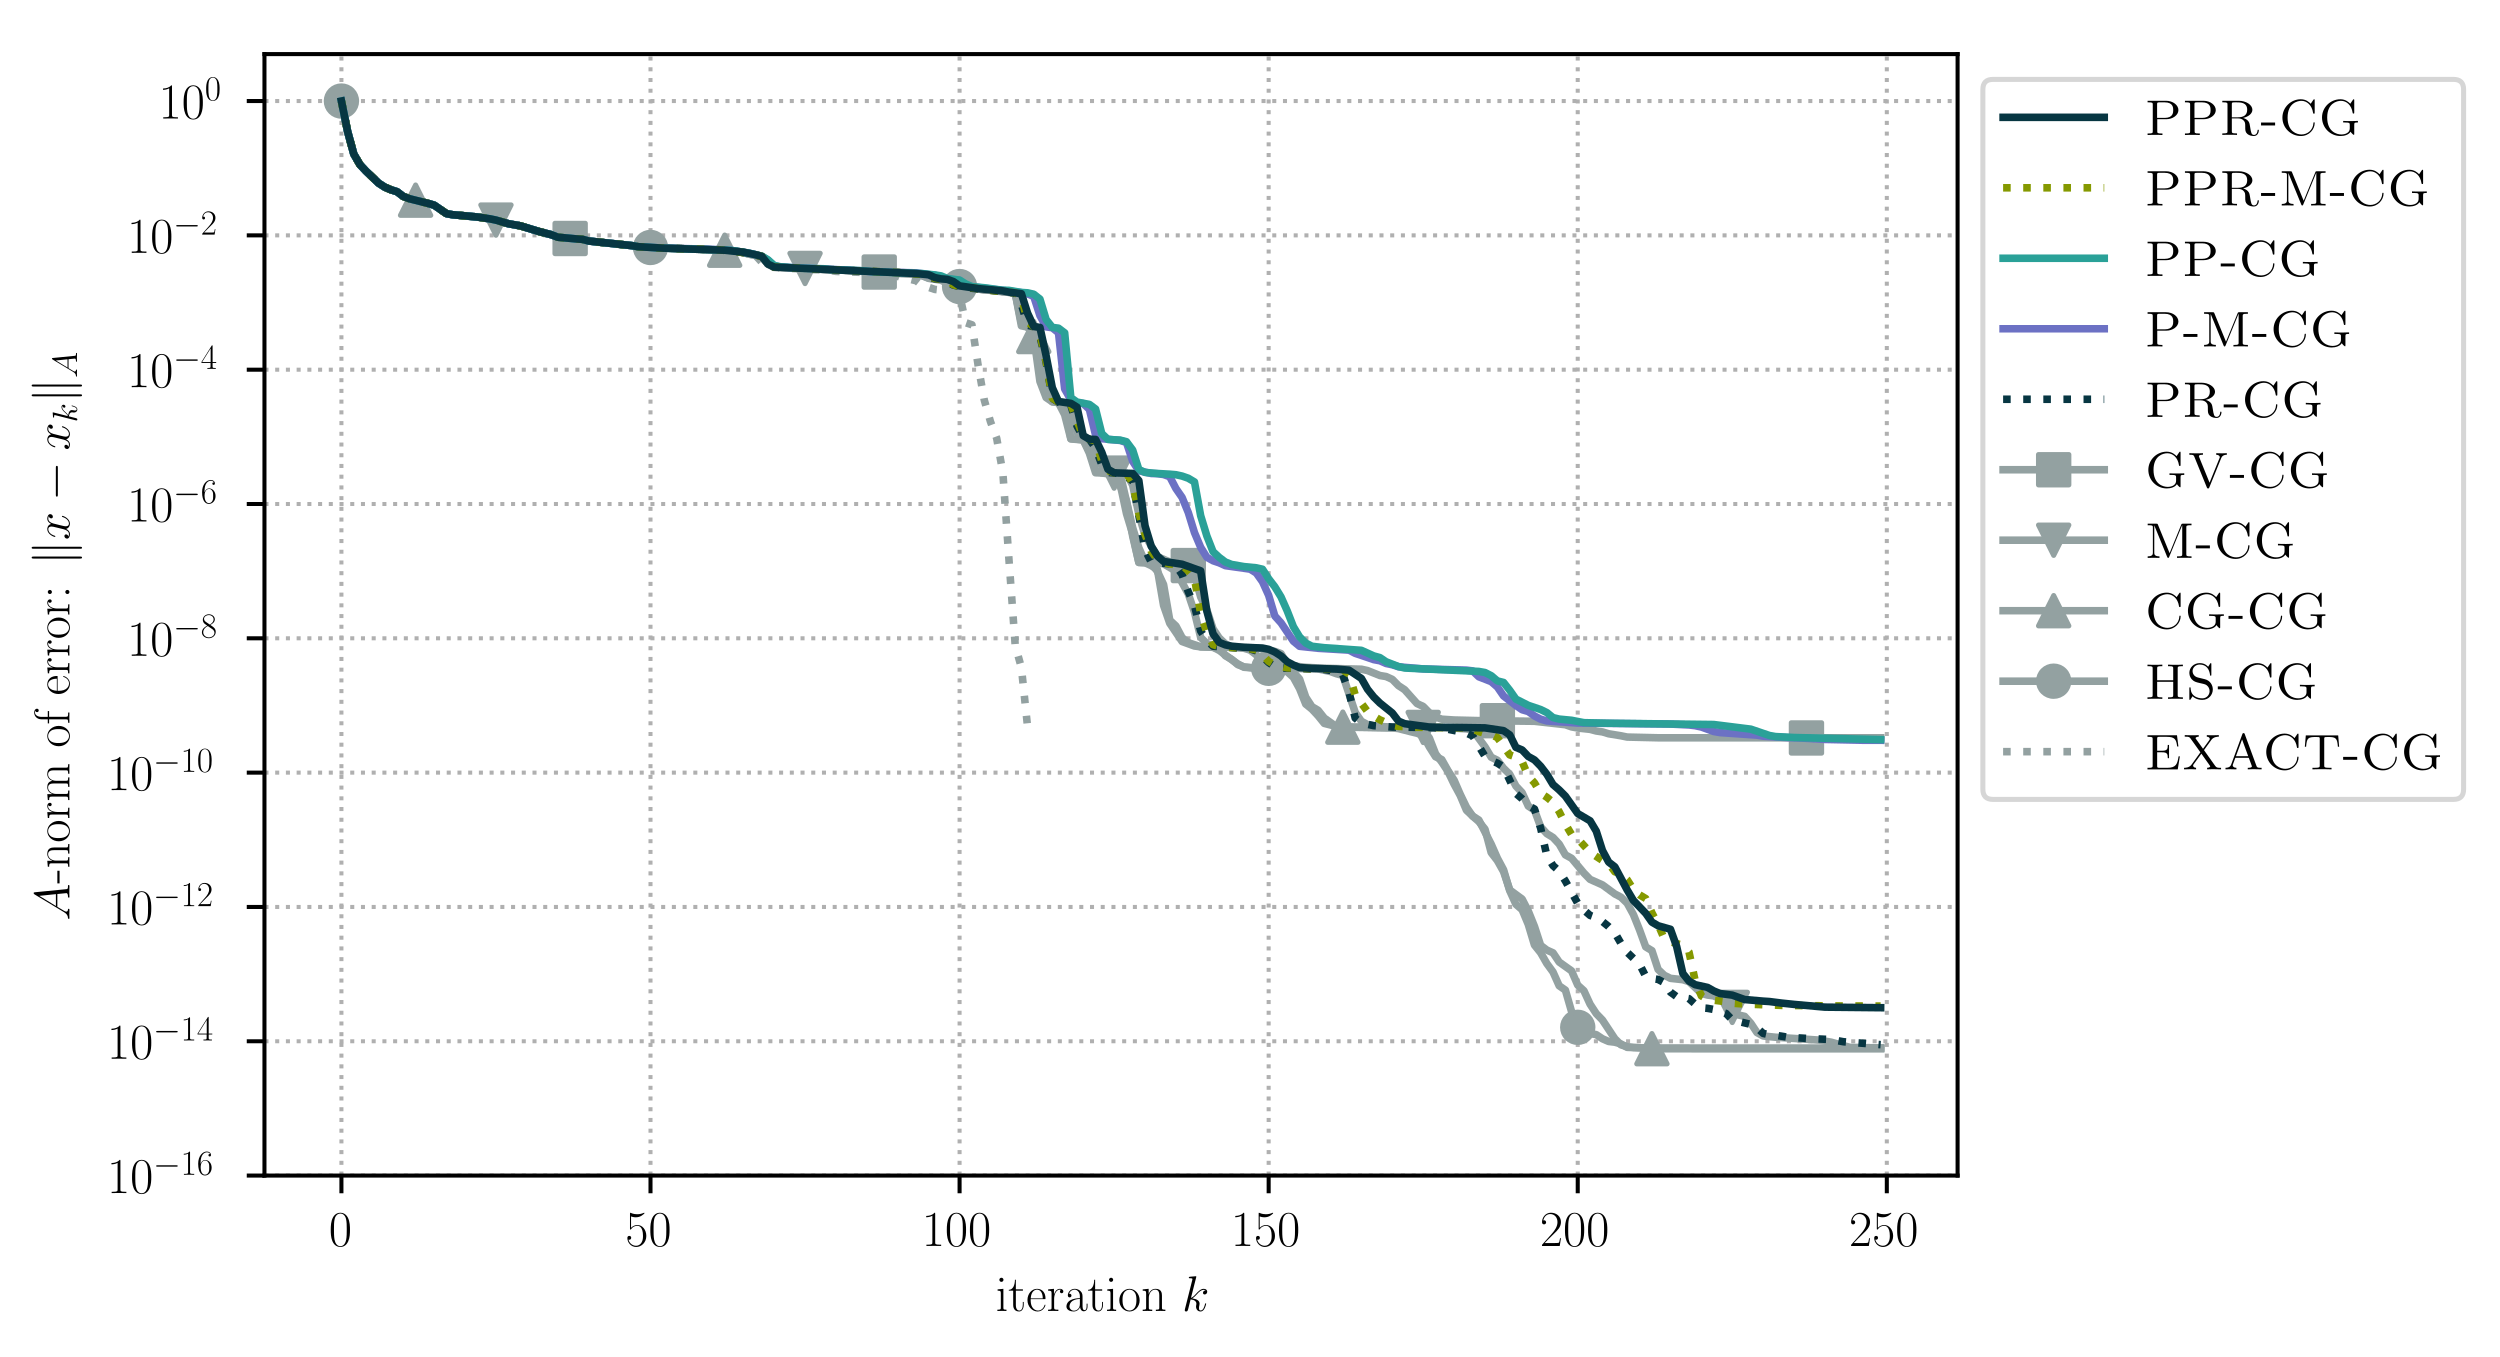<?xml version="1.0" encoding="utf-8" standalone="no"?>
<!DOCTYPE svg PUBLIC "-//W3C//DTD SVG 1.1//EN"
  "http://www.w3.org/Graphics/SVG/1.1/DTD/svg11.dtd">
<!-- Created with matplotlib (https://matplotlib.org/) -->
<svg height="268.371pt" version="1.1" viewBox="0 0 494.35 268.371" width="494.35pt" xmlns="http://www.w3.org/2000/svg" xmlns:xlink="http://www.w3.org/1999/xlink">
 <defs>
  <style type="text/css">
*{stroke-linecap:butt;stroke-linejoin:round;}
  </style>
 </defs>
 <g id="figure_1">
  <g id="patch_1">
   <path d="M -0 268.371 
L 494.35 268.371 
L 494.35 0 
L -0 0 
z
" style="fill:#ffffff;"/>
  </g>
  <g id="axes_1">
   <g id="patch_2">
    <path d="M 52.294 232.46 
L 387.094 232.46 
L 387.094 10.7 
L 52.294 10.7 
z
" style="fill:#ffffff;"/>
   </g>
   <g id="matplotlib.axis_1">
    <g id="xtick_1">
     <g id="line2d_1">
      <path clip-path="url(#pfd3b1eb082)" d="M 67.513 232.46 
L 67.513 10.7 
" style="fill:none;stroke:#b0b0b0;stroke-dasharray:0.8,1.32;stroke-dashoffset:0;stroke-width:0.8;"/>
     </g>
     <g id="line2d_2">
      <defs>
       <path d="M 0 0 
L 0 3.5 
" id="m718ce920ef" style="stroke:#000000;stroke-width:0.8;"/>
      </defs>
      <g>
       <use style="stroke:#000000;stroke-width:0.8;" x="67.513" xlink:href="#m718ce920ef" y="232.46"/>
      </g>
     </g>
     <g id="text_1">
      <!-- $0$ -->
      <defs>
       <path d="M 42 31.844 
C 42 37.969 41.906 48.422 37.703 56.453 
C 34 63.484 28.094 66 22.906 66 
C 18.094 66 12 63.781 8.203 56.562 
C 4.203 49.016 3.797 39.672 3.797 31.844 
C 3.797 26.109 3.906 17.375 7 9.734 
C 11.297 -0.609 19 -2 22.906 -2 
C 27.5 -2 34.5 -0.109 38.594 9.438 
C 41.594 16.375 42 24.5 42 31.844 
z
M 22.906 -0.406 
C 16.5 -0.406 12.703 5.125 11.297 12.75 
C 10.203 18.688 10.203 27.328 10.203 32.953 
C 10.203 40.688 10.203 47.109 11.5 53.234 
C 13.406 61.781 19 64.391 22.906 64.391 
C 27 64.391 32.297 61.672 34.203 53.438 
C 35.5 47.719 35.594 40.984 35.594 32.953 
C 35.594 26.422 35.594 18.375 34.406 12.453 
C 32.297 1.5 26.406 -0.406 22.906 -0.406 
z
" id="CMR17-48"/>
      </defs>
      <g transform="translate(65.022 246.378)scale(0.1 -0.1)">
       <use transform="scale(0.996)" xlink:href="#CMR17-48"/>
      </g>
     </g>
    </g>
    <g id="xtick_2">
     <g id="line2d_3">
      <path clip-path="url(#pfd3b1eb082)" d="M 128.63 232.46 
L 128.63 10.7 
" style="fill:none;stroke:#b0b0b0;stroke-dasharray:0.8,1.32;stroke-dashoffset:0;stroke-width:0.8;"/>
     </g>
     <g id="line2d_4">
      <g>
       <use style="stroke:#000000;stroke-width:0.8;" x="128.63" xlink:href="#m718ce920ef" y="232.46"/>
      </g>
     </g>
     <g id="text_2">
      <!-- $50$ -->
      <defs>
       <path d="M 11.406 58.594 
C 12.406 58.188 16.5 56.891 20.703 56.891 
C 30 56.891 35.094 61.891 38 64.688 
C 38 65.484 38 66 37.406 66 
C 37.297 66 37.094 66 36.297 65.594 
C 32.797 64.094 28.703 63 23.703 63 
C 20.703 63 16.203 63.359 11.297 65.484 
C 10.203 66 10 66 9.906 66 
C 9.406 66 9.297 65.891 9.297 63.906 
L 9.297 34.859 
C 9.297 33.016 9.297 32.5 10.297 32.5 
C 10.797 32.5 11 32.703 11.5 33.422 
C 14.703 38.047 19.094 40 24.094 40 
C 27.594 40 35.094 37.734 35.094 20.203 
C 35.094 16.984 35.094 11.188 32.094 6.594 
C 29.594 2.484 25.703 0.391 21.406 0.391 
C 14.797 0.391 8.094 4.984 6.297 12.688 
C 6.703 12.594 7.5 12.391 7.906 12.391 
C 9.203 12.391 11.703 13.094 11.703 16.188 
C 11.703 18.891 9.797 20 7.906 20 
C 5.594 20 4.094 18.594 4.094 15.797 
C 4.094 7.094 11 -2 21.594 -2 
C 31.906 -2 41.703 6.891 41.703 19.797 
C 41.703 32.094 33.906 41.594 24.203 41.594 
C 19.094 41.594 14.797 39.688 11.406 36 
z
" id="CMR17-53"/>
      </defs>
      <g transform="translate(123.648 246.378)scale(0.1 -0.1)">
       <use transform="scale(0.996)" xlink:href="#CMR17-53"/>
       <use transform="translate(45.69 0)scale(0.996)" xlink:href="#CMR17-48"/>
      </g>
     </g>
    </g>
    <g id="xtick_3">
     <g id="line2d_5">
      <path clip-path="url(#pfd3b1eb082)" d="M 189.747 232.46 
L 189.747 10.7 
" style="fill:none;stroke:#b0b0b0;stroke-dasharray:0.8,1.32;stroke-dashoffset:0;stroke-width:0.8;"/>
     </g>
     <g id="line2d_6">
      <g>
       <use style="stroke:#000000;stroke-width:0.8;" x="189.747" xlink:href="#m718ce920ef" y="232.46"/>
      </g>
     </g>
     <g id="text_3">
      <!-- $100$ -->
      <defs>
       <path d="M 26.594 63.797 
C 26.594 65.891 26.5 66 25.094 66 
C 21.203 61.359 15.297 59.891 9.703 59.688 
C 9.406 59.688 8.906 59.688 8.797 59.5 
C 8.703 59.297 8.703 59.094 8.703 57 
C 11.797 57 17 57.594 21 59.984 
L 21 7.297 
C 21 3.797 20.797 2.594 12.203 2.594 
L 9.203 2.594 
L 9.203 0 
C 14 0.094 19 0.188 23.797 0.188 
C 28.594 0.188 33.594 0.094 38.406 0 
L 38.406 2.594 
L 35.406 2.594 
C 26.797 2.594 26.594 3.688 26.594 7.297 
z
" id="CMR17-49"/>
      </defs>
      <g transform="translate(182.275 246.378)scale(0.1 -0.1)">
       <use transform="scale(0.996)" xlink:href="#CMR17-49"/>
       <use transform="translate(45.69 0)scale(0.996)" xlink:href="#CMR17-48"/>
       <use transform="translate(91.381 0)scale(0.996)" xlink:href="#CMR17-48"/>
      </g>
     </g>
    </g>
    <g id="xtick_4">
     <g id="line2d_7">
      <path clip-path="url(#pfd3b1eb082)" d="M 250.864 232.46 
L 250.864 10.7 
" style="fill:none;stroke:#b0b0b0;stroke-dasharray:0.8,1.32;stroke-dashoffset:0;stroke-width:0.8;"/>
     </g>
     <g id="line2d_8">
      <g>
       <use style="stroke:#000000;stroke-width:0.8;" x="250.864" xlink:href="#m718ce920ef" y="232.46"/>
      </g>
     </g>
     <g id="text_4">
      <!-- $150$ -->
      <g transform="translate(243.392 246.378)scale(0.1 -0.1)">
       <use transform="scale(0.996)" xlink:href="#CMR17-49"/>
       <use transform="translate(45.69 0)scale(0.996)" xlink:href="#CMR17-53"/>
       <use transform="translate(91.381 0)scale(0.996)" xlink:href="#CMR17-48"/>
      </g>
     </g>
    </g>
    <g id="xtick_5">
     <g id="line2d_9">
      <path clip-path="url(#pfd3b1eb082)" d="M 311.981 232.46 
L 311.981 10.7 
" style="fill:none;stroke:#b0b0b0;stroke-dasharray:0.8,1.32;stroke-dashoffset:0;stroke-width:0.8;"/>
     </g>
     <g id="line2d_10">
      <g>
       <use style="stroke:#000000;stroke-width:0.8;" x="311.981" xlink:href="#m718ce920ef" y="232.46"/>
      </g>
     </g>
     <g id="text_5">
      <!-- $200$ -->
      <defs>
       <path d="M 41.703 15.469 
L 39.906 15.469 
C 38.906 8.391 38.094 7.188 37.703 6.594 
C 37.203 5.797 30 5.797 28.594 5.797 
L 9.406 5.797 
C 13 9.688 20 16.766 28.5 24.938 
C 34.594 30.719 41.703 37.5 41.703 47.391 
C 41.703 59.188 32.297 66 21.797 66 
C 10.797 66 4.094 56.297 4.094 47.297 
C 4.094 43.391 7 42.891 8.203 42.891 
C 9.203 42.891 12.203 43.484 12.203 46.984 
C 12.203 50.094 9.594 51 8.203 51 
C 7.594 51 7 50.891 6.594 50.688 
C 8.5 59.188 14.297 63.391 20.406 63.391 
C 29.094 63.391 34.797 56.5 34.797 47.391 
C 34.797 38.703 29.703 31.219 24 24.734 
L 4.094 2.297 
L 4.094 0 
L 39.297 0 
z
" id="CMR17-50"/>
      </defs>
      <g transform="translate(304.509 246.378)scale(0.1 -0.1)">
       <use transform="scale(0.996)" xlink:href="#CMR17-50"/>
       <use transform="translate(45.69 0)scale(0.996)" xlink:href="#CMR17-48"/>
       <use transform="translate(91.381 0)scale(0.996)" xlink:href="#CMR17-48"/>
      </g>
     </g>
    </g>
    <g id="xtick_6">
     <g id="line2d_11">
      <path clip-path="url(#pfd3b1eb082)" d="M 373.099 232.46 
L 373.099 10.7 
" style="fill:none;stroke:#b0b0b0;stroke-dasharray:0.8,1.32;stroke-dashoffset:0;stroke-width:0.8;"/>
     </g>
     <g id="line2d_12">
      <g>
       <use style="stroke:#000000;stroke-width:0.8;" x="373.099" xlink:href="#m718ce920ef" y="232.46"/>
      </g>
     </g>
     <g id="text_6">
      <!-- $250$ -->
      <g transform="translate(365.627 246.378)scale(0.1 -0.1)">
       <use transform="scale(0.996)" xlink:href="#CMR17-50"/>
       <use transform="translate(45.69 0)scale(0.996)" xlink:href="#CMR17-53"/>
       <use transform="translate(91.381 0)scale(0.996)" xlink:href="#CMR17-48"/>
      </g>
     </g>
    </g>
    <g id="text_7">
     <!-- iteration $k$ -->
     <defs>
      <path d="M 15.5 61.891 
C 15.5 64.094 13.703 66 11.406 66 
C 9.203 66 7.297 64.188 7.297 61.891 
C 7.297 59.688 9.094 57.797 11.406 57.797 
C 13.594 57.797 15.5 59.594 15.5 61.891 
z
M 3.797 42.891 
L 3.797 40.297 
C 9.406 40.297 10.203 39.688 10.203 34.859 
L 10.203 6.922 
C 10.203 3.094 9.797 2.594 3.406 2.594 
L 3.406 0 
C 5.797 0.188 10.094 0.188 12.594 0.188 
C 15 0.188 19.094 0.188 21.406 0 
L 21.406 2.594 
C 15.5 2.594 15.297 3.203 15.297 6.812 
L 15.297 44 
z
" id="CMR17-105"/>
      <path d="M 15.094 40.391 
L 29.094 40.391 
L 29.094 43 
L 15.094 43 
L 15.094 62 
L 13.297 62 
C 13.094 51.438 9.594 42.188 1.094 41.984 
L 1.094 40.391 
L 9.797 40.391 
L 9.797 12.156 
C 9.797 10.234 9.797 -1 21.406 -1 
C 27.297 -1 30.703 4.812 30.703 12.25 
L 30.703 17.984 
L 28.906 17.984 
L 28.906 12.344 
C 28.906 5.422 26.203 0.797 22 0.797 
C 19.094 0.797 15.094 2.797 15.094 11.953 
z
" id="CMR17-116"/>
      <path d="M 38.094 23.484 
C 38.5 23.891 38.5 24.094 38.5 25.094 
C 38.5 35.172 33.094 44 21.703 44 
C 11.094 44 2.703 33.984 2.703 21.781 
C 2.703 8.656 12.203 -1 22.797 -1 
C 34 -1 38.406 9.672 38.406 11.797 
C 38.406 12.5 37.797 12.5 37.594 12.5 
C 36.906 12.5 36.797 12.297 36.406 11.078 
C 34.203 4.219 28.703 0.797 23.5 0.797 
C 19.203 0.797 14.906 3.219 12.203 7.656 
C 9.094 12.797 9.094 18.75 9.094 23.484 
z
M 9.203 25 
C 9.906 39.234 17.594 42.391 21.594 42.391 
C 28.406 42.391 33 36.062 33.094 25 
z
" id="CMR17-101"/>
      <path d="M 15 23.703 
C 15 33.344 19.094 42.391 26.594 42.391 
C 27.297 42.391 28 42.297 28.703 41.984 
C 28.703 41.984 26.5 41.281 26.5 38.672 
C 26.5 36.266 28.406 35.266 29.906 35.266 
C 31.094 35.266 33.297 35.969 33.297 38.781 
C 33.297 41.984 30.094 44 26.703 44 
C 19.094 44 15.797 36.562 14.797 33.047 
L 14.703 33.047 
L 14.703 44 
L 3.094 42.891 
L 3.094 40.281 
C 9 40.281 9.906 39.688 9.906 34.859 
L 9.906 6.922 
C 9.906 3.094 9.5 2.594 3.094 2.594 
L 3.094 0 
C 5.5 0.188 10.094 0.188 12.703 0.188 
C 15.594 0.188 20.703 0.188 23.406 0 
L 23.406 2.594 
C 16.203 2.594 15 2.594 15 7.109 
z
" id="CMR17-114"/>
      <path d="M 36 25.875 
C 36 32 36 35.547 31.797 39.594 
C 28.094 42.984 23.797 44 20.406 44 
C 12.5 44 6.797 37.625 6.797 30.891 
C 6.797 27.188 9.797 27 10.406 27 
C 11.703 27 14 27.797 14 30.594 
C 14 33.094 12.094 34.188 10.406 34.188 
C 10 34.188 9.5 34.094 9.203 34 
C 11.297 40.531 16.703 42.391 20.203 42.391 
C 25.203 42.391 30.703 37.828 30.703 29.297 
L 30.703 25.5 
C 24.797 25.297 17.703 24.5 12.094 21.453 
C 5.797 17.922 4 12.844 4 9 
C 4 1.203 13 -1 18.297 -1 
C 23.797 -1 28.906 2.109 31.094 7.891 
C 31.297 3.422 34.094 -0.609 38.5 -0.609 
C 40.594 -0.609 45.906 0.797 45.906 8.797 
L 45.906 14.469 
L 44.094 14.469 
L 44.094 8.703 
C 44.094 2.516 41.406 1.703 40.094 1.703 
C 36 1.703 36 6.969 36 11.438 
z
M 30.703 13.859 
C 30.703 5.047 24.5 0.594 19 0.594 
C 14 0.594 10.094 4.344 10.094 9 
C 10.094 12.047 11.406 17.406 17.203 20.656 
C 22 23.391 27.5 23.797 30.703 24 
z
" id="CMR17-97"/>
      <path d="M 43.094 21.188 
C 43.094 34 33.797 44 22.906 44 
C 12 44 2.703 34 2.703 21.188 
C 2.703 8.594 12 -1 22.906 -1 
C 33.797 -1 43.094 8.594 43.094 21.188 
z
M 22.906 0.797 
C 18.203 0.797 14.203 3.594 11.906 7.5 
C 9.406 12 9.094 17.594 9.094 22 
C 9.094 26.188 9.297 31.391 11.906 35.891 
C 13.906 39.188 17.797 42.391 22.906 42.391 
C 27.406 42.391 31.203 39.891 33.594 36.391 
C 36.703 31.688 36.703 25.094 36.703 22 
C 36.703 18.094 36.5 12.094 33.797 7.297 
C 31 2.688 26.703 0.797 22.906 0.797 
z
" id="CMR17-111"/>
      <path d="M 41.5 30.531 
C 41.5 35.656 40.5 44 28.703 44 
C 20.797 44 16.703 37.875 15.203 33.844 
L 15.094 33.844 
L 15.094 44 
L 3.297 42.891 
L 3.297 40.281 
C 9.203 40.281 10.094 39.688 10.094 34.859 
L 10.094 6.922 
C 10.094 3.094 9.703 2.594 3.297 2.594 
L 3.297 0 
C 5.703 0.188 10.094 0.188 12.703 0.188 
C 15.297 0.188 19.797 0.188 22.203 0 
L 22.203 2.594 
C 15.797 2.594 15.406 3 15.406 6.922 
L 15.406 26.219 
C 15.406 35.453 21 42.391 28 42.391 
C 35.406 42.391 36.203 35.766 36.203 30.938 
L 36.203 6.922 
C 36.203 3.094 35.797 2.594 29.406 2.594 
L 29.406 0 
C 31.797 0.188 36.203 0.188 38.797 0.188 
C 41.406 0.188 45.906 0.188 48.297 0 
L 48.297 2.594 
C 41.906 2.594 41.5 3 41.5 6.922 
z
" id="CMR17-110"/>
      <path d="M 28.094 66.484 
C 28.203 66.891 28.406 67.484 28.406 67.984 
C 28.406 69 27.406 69 27.203 69 
C 27.094 69 23.5 68.688 21.703 68.484 
C 20 68.391 18.5 68.188 16.703 68.094 
C 14.297 67.891 13.594 67.797 13.594 65.984 
C 13.594 64.984 14.594 64.984 15.594 64.984 
C 20.703 64.984 20.703 64.109 20.703 63.125 
C 20.703 62.719 20.703 62.531 20.203 60.75 
L 5.906 3.906 
C 5.5 2.391 5.5 2.203 5.5 1.594 
C 5.5 -0.609 7.203 -1 8.203 -1 
C 11 -1 11.594 1.188 12.406 4.297 
L 17.094 23.062 
C 24.297 22.266 28.594 19.25 28.594 14.438 
C 28.594 13.828 28.594 13.438 28.297 11.922 
C 27.906 10.422 27.906 9.219 27.906 8.719 
C 27.906 2.891 31.703 -1 36.797 -1 
C 41.406 -1 43.797 3.203 44.594 4.609 
C 46.703 8.312 48 13.938 48 14.328 
C 48 14.828 47.594 15.234 47 15.234 
C 46.094 15.234 46 14.828 45.594 13.234 
C 44.203 8.016 42.094 1 37 1 
C 35 1 33.703 2 33.703 5.812 
C 33.703 7.719 34.094 9.922 34.5 11.422 
C 34.906 13.234 34.906 13.328 34.906 14.531 
C 34.906 20.453 29.594 23.766 20.406 24.969 
C 24 27.172 27.594 31.078 29 32.594 
C 34.703 38.984 38.594 41.984 43.203 41.984 
C 45.5 41.984 46.094 41.484 46.797 41 
C 43.094 40.594 41.703 37.984 41.703 35.984 
C 41.703 33.594 43.594 32.797 45 32.797 
C 47.703 32.797 50.094 35.094 50.094 38.297 
C 50.094 41.156 47.797 44 43.297 44 
C 37.797 44 33.297 40.297 26.203 32.297 
C 25.203 31.078 21.5 27.281 17.797 25.875 
z
" id="CMMI12-107"/>
     </defs>
     <g transform="translate(196.885 259.234)scale(0.1 -0.1)">
      <use transform="scale(0.996)" xlink:href="#CMR17-105"/>
      <use transform="translate(24.871 0)scale(0.996)" xlink:href="#CMR17-116"/>
      <use transform="translate(60.152 0)scale(0.996)" xlink:href="#CMR17-101"/>
      <use transform="translate(100.637 0)scale(0.996)" xlink:href="#CMR17-114"/>
      <use transform="translate(135.918 0)scale(0.996)" xlink:href="#CMR17-97"/>
      <use transform="translate(181.609 0)scale(0.996)" xlink:href="#CMR17-116"/>
      <use transform="translate(216.889 0)scale(0.996)" xlink:href="#CMR17-105"/>
      <use transform="translate(241.761 0)scale(0.996)" xlink:href="#CMR17-111"/>
      <use transform="translate(287.451 0)scale(0.996)" xlink:href="#CMR17-110"/>
      <use transform="translate(368.422 0)scale(0.996)" xlink:href="#CMMI12-107"/>
     </g>
    </g>
   </g>
   <g id="matplotlib.axis_2">
    <g id="ytick_1">
     <g id="line2d_13">
      <path clip-path="url(#pfd3b1eb082)" d="M 52.294 232.46 
L 387.094 232.46 
" style="fill:none;stroke:#b0b0b0;stroke-dasharray:0.8,1.32;stroke-dashoffset:0;stroke-width:0.8;"/>
     </g>
     <g id="line2d_14">
      <defs>
       <path d="M 0 0 
L -3.5 0 
" id="m3450127a56" style="stroke:#000000;stroke-width:0.8;"/>
      </defs>
      <g>
       <use style="stroke:#000000;stroke-width:0.8;" x="52.294" xlink:href="#m3450127a56" y="232.46"/>
      </g>
     </g>
     <g id="text_8">
      <!-- $10^{-16}$ -->
      <defs>
       <path d="M 65.906 23 
C 67.594 23 69.406 23 69.406 25 
C 69.406 27 67.594 27 65.906 27 
L 11.797 27 
C 10.094 27 8.297 27 8.297 25 
C 8.297 23 10.094 23 11.797 23 
z
" id="CMSY10-0"/>
       <path d="M 10.594 34.344 
C 10.594 58 21.797 63.688 28.297 63.688 
C 30.406 63.688 35.5 63.266 37.5 59.094 
C 35.906 59.094 32.906 59.094 32.906 55.594 
C 32.906 52.891 35.094 52 36.5 52 
C 37.406 52 40.094 52.391 40.094 55.797 
C 40.094 62.297 35.094 66 28.203 66 
C 16.297 66 3.797 53.297 3.797 31.422 
C 3.797 4.016 15.094 -2 23.094 -2 
C 32.797 -2 42 6.734 42 20.234 
C 42 32.828 33.906 42 23.703 42 
C 17.594 42 13.094 37.969 10.594 30.922 
z
M 23.094 0.391 
C 10.797 0.391 10.797 18.938 10.797 22.656 
C 10.797 29.906 14.203 40.391 23.5 40.391 
C 25.203 40.391 30.094 40.391 33.406 33.438 
C 35.203 29.516 35.203 25.375 35.203 20.344 
C 35.203 14.906 35.203 10.875 33.094 6.844 
C 30.906 2.703 27.703 0.391 23.094 0.391 
z
" id="CMR17-54"/>
      </defs>
      <g transform="translate(21.163 235.919)scale(0.1 -0.1)">
       <use transform="scale(0.996)" xlink:href="#CMR17-49"/>
       <use transform="translate(45.69 0)scale(0.996)" xlink:href="#CMR17-48"/>
       <use transform="translate(91.381 36.154)scale(0.697)" xlink:href="#CMSY10-0"/>
       <use transform="translate(145.622 36.154)scale(0.697)" xlink:href="#CMR17-49"/>
       <use transform="translate(177.605 36.154)scale(0.697)" xlink:href="#CMR17-54"/>
      </g>
     </g>
    </g>
    <g id="ytick_2">
     <g id="line2d_15">
      <path clip-path="url(#pfd3b1eb082)" d="M 52.294 205.9 
L 387.094 205.9 
" style="fill:none;stroke:#b0b0b0;stroke-dasharray:0.8,1.32;stroke-dashoffset:0;stroke-width:0.8;"/>
     </g>
     <g id="line2d_16">
      <g>
       <use style="stroke:#000000;stroke-width:0.8;" x="52.294" xlink:href="#m3450127a56" y="205.9"/>
      </g>
     </g>
     <g id="text_9">
      <!-- $10^{-14}$ -->
      <defs>
       <path d="M 33.594 64.797 
C 33.594 66.891 33.5 67 31.703 67 
L 2 19.594 
L 2 17 
L 27.797 17 
L 27.797 7.188 
C 27.797 3.594 27.594 2.594 20.594 2.594 
L 18.703 2.594 
L 18.703 0 
C 21.906 0.188 27.297 0.188 30.703 0.188 
C 34.094 0.188 39.5 0.188 42.703 0 
L 42.703 2.594 
L 40.797 2.594 
C 33.797 2.594 33.594 3.594 33.594 7.188 
L 33.594 17 
L 43.797 17 
L 43.797 19.594 
L 33.594 19.594 
z
M 28.094 58.172 
L 28.094 19.594 
L 4 19.594 
z
" id="CMR17-52"/>
      </defs>
      <g transform="translate(21.163 209.36)scale(0.1 -0.1)">
       <use transform="scale(0.996)" xlink:href="#CMR17-49"/>
       <use transform="translate(45.69 0)scale(0.996)" xlink:href="#CMR17-48"/>
       <use transform="translate(91.381 36.154)scale(0.697)" xlink:href="#CMSY10-0"/>
       <use transform="translate(145.622 36.154)scale(0.697)" xlink:href="#CMR17-49"/>
       <use transform="translate(177.605 36.154)scale(0.697)" xlink:href="#CMR17-52"/>
      </g>
     </g>
    </g>
    <g id="ytick_3">
     <g id="line2d_17">
      <path clip-path="url(#pfd3b1eb082)" d="M 52.294 179.341 
L 387.094 179.341 
" style="fill:none;stroke:#b0b0b0;stroke-dasharray:0.8,1.32;stroke-dashoffset:0;stroke-width:0.8;"/>
     </g>
     <g id="line2d_18">
      <g>
       <use style="stroke:#000000;stroke-width:0.8;" x="52.294" xlink:href="#m3450127a56" y="179.341"/>
      </g>
     </g>
     <g id="text_10">
      <!-- $10^{-12}$ -->
      <g transform="translate(21.163 182.8)scale(0.1 -0.1)">
       <use transform="scale(0.996)" xlink:href="#CMR17-49"/>
       <use transform="translate(45.69 0)scale(0.996)" xlink:href="#CMR17-48"/>
       <use transform="translate(91.381 36.154)scale(0.697)" xlink:href="#CMSY10-0"/>
       <use transform="translate(145.622 36.154)scale(0.697)" xlink:href="#CMR17-49"/>
       <use transform="translate(177.605 36.154)scale(0.697)" xlink:href="#CMR17-50"/>
      </g>
     </g>
    </g>
    <g id="ytick_4">
     <g id="line2d_19">
      <path clip-path="url(#pfd3b1eb082)" d="M 52.294 152.781 
L 387.094 152.781 
" style="fill:none;stroke:#b0b0b0;stroke-dasharray:0.8,1.32;stroke-dashoffset:0;stroke-width:0.8;"/>
     </g>
     <g id="line2d_20">
      <g>
       <use style="stroke:#000000;stroke-width:0.8;" x="52.294" xlink:href="#m3450127a56" y="152.781"/>
      </g>
     </g>
     <g id="text_11">
      <!-- $10^{-10}$ -->
      <g transform="translate(21.163 156.24)scale(0.1 -0.1)">
       <use transform="scale(0.996)" xlink:href="#CMR17-49"/>
       <use transform="translate(45.69 0)scale(0.996)" xlink:href="#CMR17-48"/>
       <use transform="translate(91.381 36.154)scale(0.697)" xlink:href="#CMSY10-0"/>
       <use transform="translate(145.622 36.154)scale(0.697)" xlink:href="#CMR17-49"/>
       <use transform="translate(177.605 36.154)scale(0.697)" xlink:href="#CMR17-48"/>
      </g>
     </g>
    </g>
    <g id="ytick_5">
     <g id="line2d_21">
      <path clip-path="url(#pfd3b1eb082)" d="M 52.294 126.221 
L 387.094 126.221 
" style="fill:none;stroke:#b0b0b0;stroke-dasharray:0.8,1.32;stroke-dashoffset:0;stroke-width:0.8;"/>
     </g>
     <g id="line2d_22">
      <g>
       <use style="stroke:#000000;stroke-width:0.8;" x="52.294" xlink:href="#m3450127a56" y="126.221"/>
      </g>
     </g>
     <g id="text_12">
      <!-- $10^{-8}$ -->
      <defs>
       <path d="M 27.203 35.766 
C 33.5 38.969 39.906 43.797 39.906 51.531 
C 39.906 60.688 31.094 66 23 66 
C 13.906 66 5.906 59.375 5.906 50.234 
C 5.906 47.719 6.5 43.391 10.406 39.578 
C 11.406 38.578 15.594 35.562 18.297 33.656 
C 13.797 31.344 3.297 25.812 3.297 14.766 
C 3.297 4.406 13.094 -2 22.797 -2 
C 33.5 -2 42.5 5.719 42.5 15.969 
C 42.5 25.109 36.406 29.328 32.406 32.047 
z
M 14.094 44.609 
C 13.297 45.109 9.297 48.219 9.297 52.938 
C 9.297 59.078 15.594 63.688 22.797 63.688 
C 30.703 63.688 36.5 58.062 36.5 51.531 
C 36.5 42.188 26.094 36.859 25.594 36.859 
C 25.5 36.859 25.406 36.859 24.594 37.469 
z
M 32.5 24 
C 34 22.906 38.797 19.578 38.797 13.453 
C 38.797 6.016 31.406 0.391 23 0.391 
C 13.906 0.391 7 6.922 7 14.859 
C 7 22.797 13.094 29.438 20 32.547 
z
" id="CMR17-56"/>
      </defs>
      <g transform="translate(25.134 129.68)scale(0.1 -0.1)">
       <use transform="scale(0.996)" xlink:href="#CMR17-49"/>
       <use transform="translate(45.69 0)scale(0.996)" xlink:href="#CMR17-48"/>
       <use transform="translate(91.381 36.154)scale(0.697)" xlink:href="#CMSY10-0"/>
       <use transform="translate(145.622 36.154)scale(0.697)" xlink:href="#CMR17-56"/>
      </g>
     </g>
    </g>
    <g id="ytick_6">
     <g id="line2d_23">
      <path clip-path="url(#pfd3b1eb082)" d="M 52.294 99.661 
L 387.094 99.661 
" style="fill:none;stroke:#b0b0b0;stroke-dasharray:0.8,1.32;stroke-dashoffset:0;stroke-width:0.8;"/>
     </g>
     <g id="line2d_24">
      <g>
       <use style="stroke:#000000;stroke-width:0.8;" x="52.294" xlink:href="#m3450127a56" y="99.661"/>
      </g>
     </g>
     <g id="text_13">
      <!-- $10^{-6}$ -->
      <g transform="translate(25.134 103.121)scale(0.1 -0.1)">
       <use transform="scale(0.996)" xlink:href="#CMR17-49"/>
       <use transform="translate(45.69 0)scale(0.996)" xlink:href="#CMR17-48"/>
       <use transform="translate(91.381 36.154)scale(0.697)" xlink:href="#CMSY10-0"/>
       <use transform="translate(145.622 36.154)scale(0.697)" xlink:href="#CMR17-54"/>
      </g>
     </g>
    </g>
    <g id="ytick_7">
     <g id="line2d_25">
      <path clip-path="url(#pfd3b1eb082)" d="M 52.294 73.102 
L 387.094 73.102 
" style="fill:none;stroke:#b0b0b0;stroke-dasharray:0.8,1.32;stroke-dashoffset:0;stroke-width:0.8;"/>
     </g>
     <g id="line2d_26">
      <g>
       <use style="stroke:#000000;stroke-width:0.8;" x="52.294" xlink:href="#m3450127a56" y="73.102"/>
      </g>
     </g>
     <g id="text_14">
      <!-- $10^{-4}$ -->
      <g transform="translate(25.134 76.561)scale(0.1 -0.1)">
       <use transform="scale(0.996)" xlink:href="#CMR17-49"/>
       <use transform="translate(45.69 0)scale(0.996)" xlink:href="#CMR17-48"/>
       <use transform="translate(91.381 36.154)scale(0.697)" xlink:href="#CMSY10-0"/>
       <use transform="translate(145.622 36.154)scale(0.697)" xlink:href="#CMR17-52"/>
      </g>
     </g>
    </g>
    <g id="ytick_8">
     <g id="line2d_27">
      <path clip-path="url(#pfd3b1eb082)" d="M 52.294 46.542 
L 387.094 46.542 
" style="fill:none;stroke:#b0b0b0;stroke-dasharray:0.8,1.32;stroke-dashoffset:0;stroke-width:0.8;"/>
     </g>
     <g id="line2d_28">
      <g>
       <use style="stroke:#000000;stroke-width:0.8;" x="52.294" xlink:href="#m3450127a56" y="46.542"/>
      </g>
     </g>
     <g id="text_15">
      <!-- $10^{-2}$ -->
      <g transform="translate(25.134 50.001)scale(0.1 -0.1)">
       <use transform="scale(0.996)" xlink:href="#CMR17-49"/>
       <use transform="translate(45.69 0)scale(0.996)" xlink:href="#CMR17-48"/>
       <use transform="translate(91.381 36.154)scale(0.697)" xlink:href="#CMSY10-0"/>
       <use transform="translate(145.622 36.154)scale(0.697)" xlink:href="#CMR17-50"/>
      </g>
     </g>
    </g>
    <g id="ytick_9">
     <g id="line2d_29">
      <path clip-path="url(#pfd3b1eb082)" d="M 52.294 19.982 
L 387.094 19.982 
" style="fill:none;stroke:#b0b0b0;stroke-dasharray:0.8,1.32;stroke-dashoffset:0;stroke-width:0.8;"/>
     </g>
     <g id="line2d_30">
      <g>
       <use style="stroke:#000000;stroke-width:0.8;" x="52.294" xlink:href="#m3450127a56" y="19.982"/>
      </g>
     </g>
     <g id="text_16">
      <!-- $10^{0}$ -->
      <g transform="translate(31.361 23.441)scale(0.1 -0.1)">
       <use transform="scale(0.996)" xlink:href="#CMR17-49"/>
       <use transform="translate(45.69 0)scale(0.996)" xlink:href="#CMR17-48"/>
       <use transform="translate(91.381 36.154)scale(0.697)" xlink:href="#CMR17-48"/>
      </g>
     </g>
    </g>
    <g id="text_17">
     <!-- $A$-norm of error: $\| x-x_k \|_A$ -->
     <defs>
      <path d="M 17 11.25 
C 13.5 5.234 10.094 3.203 5.297 2.891 
C 4.203 2.797 3.406 2.797 3.406 1 
C 3.406 0.391 3.906 0 4.594 0 
C 6.406 0 10.906 0.188 12.703 0.188 
C 15.594 0.188 18.797 0 21.594 0 
C 22.203 0 23.406 0 23.406 1.891 
C 23.406 2.797 22.594 2.891 22 2.891 
C 19.703 3.094 17.797 3.906 17.797 6.359 
C 17.797 7.781 18.406 8.906 19.703 11.156 
L 27.297 24 
L 52.797 24 
C 52.906 23.078 52.906 22.266 53 21.344 
C 53.297 18.688 54.5 8.094 54.5 6.156 
C 54.5 3.094 49.406 2.891 47.797 2.891 
C 46.703 2.891 45.594 2.891 45.594 1.094 
C 45.594 0 46.5 0 47.094 0 
C 48.797 0 50.797 0.188 52.5 0.188 
L 58.203 0.188 
C 64.297 0.188 68.703 0 68.797 0 
C 69.5 0 70.594 0 70.594 1.891 
C 70.594 2.891 69.703 2.891 68.203 2.891 
C 62.703 2.891 62.594 3.812 62.297 6.875 
L 56.203 68.797 
C 56 70.797 55.594 71 54.5 71 
C 53.5 71 52.906 70.797 52 69.297 
z
M 29 26.891 
L 49.094 59.859 
L 52.5 26.891 
z
" id="CMMI12-65"/>
      <path d="M 25.5 19.594 
L 25.5 24 
L 0.406 24 
L 0.406 19.594 
z
" id="CMR17-45"/>
      <path d="M 67.594 30.531 
C 67.594 35.562 66.703 44 54.797 44 
C 48 44 43.297 39.375 41.5 33.953 
L 41.406 33.953 
C 40.203 42.188 34.297 44 28.703 44 
C 20.797 44 16.703 37.875 15.203 33.844 
L 15.094 33.844 
L 15.094 44 
L 3.297 42.891 
L 3.297 40.281 
C 9.203 40.281 10.094 39.688 10.094 34.859 
L 10.094 6.922 
C 10.094 3.094 9.703 2.594 3.297 2.594 
L 3.297 0 
C 5.703 0.188 10.094 0.188 12.703 0.188 
C 15.297 0.188 19.797 0.188 22.203 0 
L 22.203 2.594 
C 15.797 2.594 15.406 3 15.406 6.922 
L 15.406 26.219 
C 15.406 35.453 21 42.391 28 42.391 
C 35.406 42.391 36.203 35.766 36.203 30.938 
L 36.203 6.922 
C 36.203 3.094 35.797 2.594 29.406 2.594 
L 29.406 0 
C 31.797 0.188 36.203 0.188 38.797 0.188 
C 41.406 0.188 45.906 0.188 48.297 0 
L 48.297 2.594 
C 41.906 2.594 41.5 3 41.5 6.922 
L 41.5 26.219 
C 41.5 35.453 47.094 42.391 54.094 42.391 
C 61.5 42.391 62.297 35.766 62.297 30.938 
L 62.297 6.922 
C 62.297 3.094 61.906 2.594 55.5 2.594 
L 55.5 0 
C 57.906 0.188 62.297 0.188 64.906 0.188 
C 67.5 0.188 72 0.188 74.406 0 
L 74.406 2.594 
C 68 2.594 67.594 3 67.594 6.922 
z
" id="CMR17-109"/>
      <path d="M 15.297 40.391 
L 26.703 40.391 
L 26.703 43 
L 15.094 43 
L 15.094 55.297 
C 15.094 63.688 19.297 68.391 23.594 68.391 
C 24.906 68.391 26.406 68.172 27.406 67.797 
C 26.594 67.594 24.5 66.891 24.5 64.391 
C 24.5 61.797 26.5 61 27.906 61 
C 29.297 61 31.297 61.797 31.297 64.391 
C 31.297 68.016 27.703 70 23.703 70 
C 18 70 10.203 65.797 10.203 55.094 
L 10.203 43 
L 2.203 43 
L 2.203 40.391 
L 10.203 40.391 
L 10.203 6.891 
C 10.203 3.094 9.797 2.594 3.406 2.594 
L 3.406 0 
C 5.797 0.188 10.406 0.188 13 0.188 
C 15.906 0.188 21 0.188 23.703 0 
L 23.703 2.594 
C 16.5 2.594 15.297 2.594 15.297 7.094 
z
" id="CMR17-102"/>
      <path d="M 16.594 38.891 
C 16.594 41.391 14.594 43 12.5 43 
C 10.5 43 8.406 41.391 8.406 38.891 
C 8.406 36.391 10.406 34.797 12.5 34.797 
C 14.5 34.797 16.594 36.391 16.594 38.891 
z
M 16.594 4.094 
C 16.594 6.594 14.594 8.188 12.5 8.188 
C 10.5 8.188 8.406 6.594 8.406 4.094 
C 8.406 1.594 10.406 0 12.5 0 
C 14.5 0 16.594 1.594 16.594 4.094 
z
" id="CMR17-58"/>
      <path d="M 17.203 71.594 
C 17.203 73.188 17.203 75 15.203 75 
C 13.203 75 13.203 72.797 13.203 71.297 
L 13.203 -21.312 
C 13.203 -22.906 13.203 -25 15.203 -25 
C 17.203 -25 17.203 -23.203 17.203 -21.609 
z
M 36.703 71.297 
C 36.703 72.891 36.703 75 34.703 75 
C 32.703 75 32.703 73.188 32.703 71.594 
L 32.703 -21.609 
C 32.703 -23.203 32.703 -25 34.703 -25 
C 36.703 -25 36.703 -22.812 36.703 -21.312 
z
" id="CMSY10-107"/>
      <path d="M 47.406 41 
C 44.203 40.391 43 37.984 43 36.094 
C 43 33.688 44.906 32.891 46.297 32.891 
C 49.297 32.891 51.406 35.484 51.406 38.188 
C 51.406 42.094 46.594 44 42.406 44 
C 36.297 44 32.906 38.297 32 36.391 
C 29.703 43.594 23.5 44 21.703 44 
C 11.5 44 6.094 31.141 6.094 28.891 
C 6.094 28.484 6.5 27.969 7.203 27.969 
C 8 27.969 8.203 28.578 8.406 28.984 
C 11.797 40.188 18.5 41.984 21.406 41.984 
C 25.906 41.984 26.797 38.094 26.797 35.688 
C 26.797 33.484 26.203 31.141 25 26.219 
L 21.594 12.156 
C 20.094 6.094 17.203 1 11.906 1 
C 11.406 1 8.906 1 6.797 1.969 
C 10.406 2.594 11.203 5.594 11.203 6.797 
C 11.203 8.797 9.703 10 7.797 10 
C 5.406 10 2.797 7.891 2.797 4.688 
C 2.797 0.891 7.5 -1 11.797 -1 
C 16.594 -1 20 2.391 22.094 6.484 
C 23.703 1 28.703 -1 32.406 -1 
C 42.594 -1 48 11.734 48 14 
C 48 14.516 47.594 14.922 47 14.922 
C 46.094 14.922 46 14.406 45.703 13.594 
C 43 4.688 37.203 1 32.703 1 
C 29.203 1 27.297 3.188 27.297 7.297 
C 27.297 9.484 27.703 11.125 29.297 17.906 
L 32.797 31.859 
C 34.297 37.891 37.703 41.984 42.297 41.984 
C 42.5 41.984 45.297 41.984 47.406 41 
z
" id="CMMI12-120"/>
     </defs>
     <g transform="translate(15.225 182.036)rotate(-90)scale(0.1 -0.1)">
      <use transform="translate(0 14.944)scale(0.996)" xlink:href="#CMMI12-65"/>
      <use transform="translate(73.128 14.944)scale(0.996)" xlink:href="#CMR17-45"/>
      <use transform="translate(103.204 14.944)scale(0.996)" xlink:href="#CMR17-110"/>
      <use transform="translate(154.099 14.944)scale(0.996)" xlink:href="#CMR17-111"/>
      <use transform="translate(199.79 14.944)scale(0.996)" xlink:href="#CMR17-114"/>
      <use transform="translate(235.07 14.944)scale(0.996)" xlink:href="#CMR17-109"/>
      <use transform="translate(342.066 14.944)scale(0.996)" xlink:href="#CMR17-111"/>
      <use transform="translate(387.757 14.944)scale(0.996)" xlink:href="#CMR17-102"/>
      <use transform="translate(445.306 14.944)scale(0.996)" xlink:href="#CMR17-101"/>
      <use transform="translate(485.792 14.944)scale(0.996)" xlink:href="#CMR17-114"/>
      <use transform="translate(521.072 14.944)scale(0.996)" xlink:href="#CMR17-114"/>
      <use transform="translate(556.353 14.944)scale(0.996)" xlink:href="#CMR17-111"/>
      <use transform="translate(602.044 14.944)scale(0.996)" xlink:href="#CMR17-114"/>
      <use transform="translate(637.324 14.944)scale(0.996)" xlink:href="#CMR17-58"/>
      <use transform="translate(702.681 14.944)scale(0.996)" xlink:href="#CMSY10-107"/>
      <use transform="translate(752.495 14.944)scale(0.996)" xlink:href="#CMMI12-120"/>
      <use transform="translate(830.068 14.944)scale(0.996)" xlink:href="#CMSY10-0"/>
      <use transform="translate(929.694 14.944)scale(0.996)" xlink:href="#CMMI12-120"/>
      <use transform="translate(985.129 0)scale(0.697)" xlink:href="#CMMI12-107"/>
      <use transform="translate(1023.482 14.944)scale(0.996)" xlink:href="#CMSY10-107"/>
      <use transform="translate(1073.295 0)scale(0.697)" xlink:href="#CMMI12-65"/>
     </g>
    </g>
   </g>
   <g id="line2d_31">
    <path clip-path="url(#pfd3b1eb082)" d="M 67.513 19.982 
L 68.735 25.983 
L 69.957 30.464 
L 71.18 32.567 
L 72.402 33.867 
L 73.624 34.985 
L 74.847 36.205 
L 76.069 36.998 
L 77.291 37.522 
L 78.514 37.91 
L 79.736 38.841 
L 80.958 39.295 
L 82.181 39.579 
L 83.403 39.859 
L 84.625 40.22 
L 85.848 40.566 
L 87.07 41.412 
L 88.292 42.25 
L 89.515 42.465 
L 90.737 42.554 
L 91.96 42.67 
L 93.182 42.781 
L 94.404 42.914 
L 95.627 43.078 
L 96.849 43.271 
L 98.071 43.522 
L 99.294 43.937 
L 100.516 44.237 
L 101.738 44.417 
L 102.961 44.677 
L 104.183 45.081 
L 105.405 45.463 
L 106.628 45.793 
L 107.85 46.06 
L 109.072 46.428 
L 110.295 46.907 
L 111.517 47.047 
L 112.739 47.156 
L 113.962 47.241 
L 115.184 47.328 
L 116.406 47.656 
L 117.629 47.823 
L 118.851 47.956 
L 120.073 48.051 
L 121.296 48.173 
L 122.518 48.347 
L 123.74 48.433 
L 124.963 48.571 
L 126.185 48.784 
L 127.407 48.868 
L 128.63 48.934 
L 129.852 49.016 
L 131.075 49.072 
L 132.297 49.095 
L 133.519 49.132 
L 134.742 49.157 
L 135.964 49.195 
L 137.186 49.229 
L 138.409 49.252 
L 139.631 49.273 
L 140.853 49.35 
L 142.076 49.458 
L 143.298 49.521 
L 144.52 49.677 
L 145.743 49.797 
L 146.965 49.942 
L 148.187 50.281 
L 149.41 50.523 
L 150.632 51.86 
L 151.854 52.776 
L 153.077 52.865 
L 154.299 52.997 
L 155.521 53.049 
L 156.744 53.094 
L 157.966 53.149 
L 159.188 53.232 
L 160.411 53.318 
L 161.633 53.339 
L 162.855 53.399 
L 164.078 53.475 
L 165.3 53.665 
L 166.522 53.722 
L 167.745 53.773 
L 168.967 53.808 
L 170.19 53.856 
L 171.412 53.882 
L 172.634 53.912 
L 173.857 54.01 
L 175.079 54.147 
L 176.301 54.229 
L 177.524 54.643 
L 178.746 55.099 
L 179.968 55.227 
L 181.191 55.527 
L 182.413 56.51 
L 183.635 56.818 
L 184.858 57.232 
L 186.08 57.361 
L 187.302 57.557 
L 188.525 57.681 
L 189.747 58.32 
L 190.969 63.814 
L 192.192 64.227 
L 193.414 72.239 
L 194.636 79.127 
L 195.859 83.391 
L 197.081 86.644 
L 198.303 93.438 
L 199.526 110.869 
L 200.748 127.625 
L 201.97 132.005 
L 203.193 143.737 
" style="fill:none;stroke:#93a1a1;stroke-dasharray:1.5,2.475;stroke-dashoffset:0;stroke-width:1.5;"/>
   </g>
   <g id="line2d_32">
    <path clip-path="url(#pfd3b1eb082)" d="M 67.513 19.982 
L 68.735 25.983 
L 69.957 30.464 
L 71.18 32.567 
L 72.402 33.867 
L 74.847 36.205 
L 76.069 36.998 
L 77.291 37.522 
L 78.514 37.91 
L 79.736 38.841 
L 80.958 39.295 
L 84.625 40.22 
L 85.848 40.566 
L 88.292 42.25 
L 89.515 42.465 
L 94.404 42.914 
L 96.849 43.271 
L 98.071 43.522 
L 100.516 44.237 
L 102.961 44.677 
L 106.628 45.793 
L 109.072 46.428 
L 110.295 46.907 
L 113.962 47.241 
L 115.184 47.328 
L 116.406 47.656 
L 120.073 48.051 
L 124.963 48.571 
L 126.185 48.784 
L 132.297 49.095 
L 143.298 49.478 
L 145.743 49.764 
L 146.965 49.926 
L 148.187 50.277 
L 150.632 50.763 
L 151.854 52.218 
L 153.077 52.81 
L 164.078 53.338 
L 167.745 53.471 
L 181.191 54.254 
L 182.413 54.529 
L 183.635 54.983 
L 184.858 55.174 
L 186.08 55.238 
L 188.525 56.427 
L 189.747 56.66 
L 190.969 56.77 
L 192.192 57.026 
L 198.303 57.694 
L 200.748 57.942 
L 201.97 64.428 
L 203.193 64.676 
L 204.415 66.246 
L 205.637 69.636 
L 206.86 77.401 
L 208.082 79.45 
L 209.305 79.638 
L 210.527 82.011 
L 211.749 86.797 
L 214.194 86.996 
L 215.416 89.182 
L 216.639 92.962 
L 217.861 93.525 
L 219.083 93.544 
L 220.306 94.113 
L 221.528 95.86 
L 222.75 101.565 
L 223.973 105.592 
L 225.195 111.221 
L 226.417 111.268 
L 227.64 111.845 
L 228.862 112.595 
L 230.084 119.718 
L 231.307 123.25 
L 233.751 126.86 
L 236.196 127.745 
L 237.418 127.901 
L 239.863 127.983 
L 241.085 128.202 
L 242.308 129.679 
L 243.53 130.363 
L 244.753 131.419 
L 245.975 131.871 
L 248.42 132.123 
L 253.309 132.242 
L 254.531 132.435 
L 255.754 132.909 
L 256.976 134.265 
L 258.198 137.862 
L 259.421 139.732 
L 260.643 140.456 
L 261.865 141.993 
L 264.31 143.73 
L 270.422 143.816 
L 276.533 143.948 
L 280.2 144.073 
L 281.423 144.345 
L 282.645 145.93 
L 283.868 149.064 
L 285.09 150.678 
L 286.312 152.524 
L 287.535 155.07 
L 288.757 157.323 
L 289.979 160.225 
L 291.202 161.373 
L 292.424 162.148 
L 294.869 166.926 
L 296.091 169.699 
L 297.313 171.987 
L 298.536 176.127 
L 299.758 178.82 
L 300.98 179.879 
L 302.203 182.81 
L 303.425 186.874 
L 304.647 188.395 
L 305.87 190.53 
L 307.092 192.201 
L 308.314 194.934 
L 309.537 195.782 
L 310.759 200.028 
L 311.981 203.144 
L 313.204 203.618 
L 314.426 204.365 
L 315.648 204.591 
L 316.871 205.406 
L 318.093 205.939 
L 319.315 206.085 
L 320.538 206.441 
L 321.76 207.105 
L 325.427 207.236 
L 371.876 207.239 
L 371.876 207.239 
" style="fill:none;stroke:#93a1a1;stroke-linecap:square;stroke-width:1.5;"/>
    <defs>
     <path d="M 0 3 
C 0.796 3 1.559 2.684 2.121 2.121 
C 2.684 1.559 3 0.796 3 0 
C 3 -0.796 2.684 -1.559 2.121 -2.121 
C 1.559 -2.684 0.796 -3 0 -3 
C -0.796 -3 -1.559 -2.684 -2.121 -2.121 
C -2.684 -1.559 -3 -0.796 -3 0 
C -3 0.796 -2.684 1.559 -2.121 2.121 
C -1.559 2.684 -0.796 3 0 3 
z
" id="m2f7b7956e2" style="stroke:#93a1a1;"/>
    </defs>
    <g clip-path="url(#pfd3b1eb082)">
     <use style="fill:#93a1a1;stroke:#93a1a1;" x="67.513" xlink:href="#m2f7b7956e2" y="19.982"/>
     <use style="fill:#93a1a1;stroke:#93a1a1;" x="128.63" xlink:href="#m2f7b7956e2" y="48.934"/>
     <use style="fill:#93a1a1;stroke:#93a1a1;" x="189.747" xlink:href="#m2f7b7956e2" y="56.66"/>
     <use style="fill:#93a1a1;stroke:#93a1a1;" x="250.864" xlink:href="#m2f7b7956e2" y="132.156"/>
     <use style="fill:#93a1a1;stroke:#93a1a1;" x="311.981" xlink:href="#m2f7b7956e2" y="203.144"/>
    </g>
   </g>
   <g id="line2d_33">
    <path clip-path="url(#pfd3b1eb082)" d="M 67.513 19.982 
L 68.735 25.983 
L 69.957 30.464 
L 71.18 32.567 
L 72.402 33.867 
L 74.847 36.205 
L 76.069 36.998 
L 77.291 37.522 
L 78.514 37.91 
L 79.736 38.841 
L 80.958 39.295 
L 84.625 40.22 
L 85.848 40.566 
L 88.292 42.25 
L 89.515 42.465 
L 94.404 42.914 
L 96.849 43.271 
L 98.071 43.522 
L 100.516 44.237 
L 102.961 44.677 
L 106.628 45.793 
L 109.072 46.428 
L 110.295 46.907 
L 113.962 47.241 
L 115.184 47.328 
L 116.406 47.656 
L 120.073 48.051 
L 124.963 48.571 
L 126.185 48.784 
L 132.297 49.096 
L 143.298 49.478 
L 145.743 49.764 
L 146.965 49.926 
L 148.187 50.269 
L 149.41 50.424 
L 150.632 50.717 
L 151.854 52.217 
L 153.077 52.81 
L 164.078 53.338 
L 167.745 53.472 
L 181.191 54.255 
L 182.413 54.535 
L 183.635 55.045 
L 186.08 55.406 
L 187.302 56.028 
L 188.525 56.489 
L 192.192 57.022 
L 193.414 57.134 
L 194.636 57.364 
L 197.081 57.419 
L 198.303 57.692 
L 200.748 57.937 
L 201.97 63.867 
L 203.193 64.524 
L 204.415 66.548 
L 205.637 75.425 
L 206.86 78.617 
L 208.082 79.444 
L 209.305 79.602 
L 210.527 79.874 
L 211.749 86.723 
L 214.194 86.985 
L 215.416 89.62 
L 216.639 93.483 
L 217.861 93.526 
L 219.083 93.693 
L 220.306 94.483 
L 221.528 96.143 
L 222.75 99.045 
L 223.973 106.017 
L 225.195 111.207 
L 226.417 111.267 
L 227.64 111.448 
L 228.862 112.973 
L 230.084 115.59 
L 231.307 122.637 
L 232.529 123.78 
L 233.751 126.094 
L 234.974 127.071 
L 237.418 127.906 
L 239.863 127.998 
L 241.085 128.607 
L 243.53 130.428 
L 244.753 131.274 
L 245.975 131.943 
L 248.42 132.132 
L 252.087 132.258 
L 254.531 132.821 
L 255.754 133.947 
L 256.976 136.179 
L 258.198 139.233 
L 259.421 140.225 
L 260.643 141.539 
L 261.865 143.049 
L 264.31 143.666 
L 266.755 143.801 
L 275.311 143.931 
L 276.533 144.074 
L 278.978 144.696 
L 280.2 144.986 
L 281.423 145.433 
L 282.645 147.701 
L 283.868 149.634 
L 285.09 150.194 
L 286.312 152.366 
L 287.535 154.28 
L 288.757 157.099 
L 289.979 159.618 
L 291.202 161.385 
L 292.424 162.454 
L 293.646 163.969 
L 294.869 168.602 
L 296.091 170.177 
L 297.313 172.352 
L 298.536 175.979 
L 300.98 177.785 
L 302.203 180.155 
L 303.425 183.187 
L 304.647 186.935 
L 305.87 187.863 
L 307.092 188.411 
L 308.314 190.237 
L 310.759 191.979 
L 311.981 194.803 
L 313.204 195.914 
L 314.426 198.572 
L 315.648 200.439 
L 316.871 201.705 
L 319.315 205.396 
L 320.538 206.602 
L 321.76 206.97 
L 322.983 207.125 
L 325.427 207.226 
L 326.65 207.371 
L 337.651 207.39 
L 371.876 207.392 
L 371.876 207.392 
" style="fill:none;stroke:#93a1a1;stroke-linecap:square;stroke-width:1.5;"/>
    <defs>
     <path d="M 0 -3 
L -3 3 
L 3 3 
z
" id="mc525b4ed0c" style="stroke:#93a1a1;stroke-linejoin:miter;"/>
    </defs>
    <g clip-path="url(#pfd3b1eb082)">
     <use style="fill:#93a1a1;stroke:#93a1a1;stroke-linejoin:miter;" x="82.181" xlink:href="#mc525b4ed0c" y="39.579"/>
     <use style="fill:#93a1a1;stroke:#93a1a1;stroke-linejoin:miter;" x="143.298" xlink:href="#mc525b4ed0c" y="49.478"/>
     <use style="fill:#93a1a1;stroke:#93a1a1;stroke-linejoin:miter;" x="204.415" xlink:href="#mc525b4ed0c" y="66.548"/>
     <use style="fill:#93a1a1;stroke:#93a1a1;stroke-linejoin:miter;" x="265.532" xlink:href="#mc525b4ed0c" y="143.784"/>
     <use style="fill:#93a1a1;stroke:#93a1a1;stroke-linejoin:miter;" x="326.65" xlink:href="#mc525b4ed0c" y="207.371"/>
    </g>
   </g>
   <g id="line2d_34">
    <path clip-path="url(#pfd3b1eb082)" d="M 67.513 19.982 
L 68.735 25.983 
L 69.957 30.464 
L 71.18 32.567 
L 72.402 33.867 
L 74.847 36.205 
L 76.069 36.998 
L 77.291 37.522 
L 78.514 37.91 
L 79.736 38.841 
L 80.958 39.295 
L 84.625 40.22 
L 85.848 40.566 
L 88.292 42.25 
L 89.515 42.465 
L 94.404 42.914 
L 96.849 43.271 
L 98.071 43.522 
L 100.516 44.237 
L 102.961 44.677 
L 106.628 45.793 
L 109.072 46.428 
L 110.295 46.907 
L 113.962 47.241 
L 115.184 47.328 
L 116.406 47.656 
L 120.073 48.051 
L 124.963 48.571 
L 126.185 48.784 
L 131.075 49.07 
L 142.076 49.383 
L 145.743 49.764 
L 146.965 49.926 
L 148.187 50.271 
L 149.41 50.432 
L 150.632 50.722 
L 151.854 52.216 
L 153.077 52.802 
L 162.855 53.275 
L 175.079 53.813 
L 179.968 54.053 
L 181.191 54.25 
L 182.413 54.322 
L 184.858 55.061 
L 186.08 55.203 
L 187.302 55.571 
L 188.525 56.343 
L 189.747 56.634 
L 192.192 56.922 
L 195.859 57.388 
L 197.081 57.406 
L 198.303 57.665 
L 200.748 57.923 
L 201.97 63.058 
L 203.193 64.522 
L 204.415 65.37 
L 205.637 68.33 
L 206.86 73.847 
L 208.082 78.774 
L 209.305 79.503 
L 210.527 79.643 
L 211.749 80.254 
L 212.972 85.518 
L 214.194 86.7 
L 215.416 86.877 
L 216.639 88.975 
L 217.861 92.118 
L 219.083 93.531 
L 220.306 93.554 
L 221.528 93.878 
L 223.973 104.353 
L 225.195 108.328 
L 226.417 111.086 
L 227.64 111.257 
L 228.862 111.305 
L 230.084 111.492 
L 232.529 112.94 
L 234.974 117.46 
L 236.196 121.046 
L 237.418 126.039 
L 238.641 127.283 
L 239.863 127.706 
L 242.308 127.961 
L 245.975 128.187 
L 247.197 128.553 
L 248.42 129.496 
L 249.642 131.01 
L 250.864 131.805 
L 252.087 132.098 
L 260.643 132.276 
L 263.088 132.795 
L 264.31 133.24 
L 265.532 133.562 
L 267.977 140.87 
L 269.199 142.628 
L 270.422 143.28 
L 271.644 143.547 
L 274.089 143.718 
L 277.756 143.813 
L 287.535 143.976 
L 289.979 144.135 
L 291.202 144.368 
L 293.646 147.68 
L 294.869 149.729 
L 296.091 150.329 
L 297.313 151.918 
L 298.536 153.113 
L 299.758 155.434 
L 300.98 156.735 
L 302.203 159.396 
L 303.425 160.198 
L 304.647 163.49 
L 305.87 164.844 
L 307.092 165.598 
L 308.314 166.914 
L 309.537 169.044 
L 310.759 169.714 
L 313.204 172.638 
L 314.426 173.892 
L 316.871 174.979 
L 319.315 176.771 
L 320.538 177.414 
L 321.76 178.6 
L 322.983 180.831 
L 324.205 183.875 
L 325.427 187.234 
L 326.65 187.984 
L 327.872 191.698 
L 329.094 192.854 
L 330.317 193.457 
L 332.761 193.726 
L 333.984 194.114 
L 336.428 196.44 
L 337.651 196.764 
L 338.873 196.922 
L 341.318 198.071 
L 342.54 199.203 
L 343.762 200.699 
L 344.985 200.976 
L 346.207 202.34 
L 347.429 204.183 
L 348.652 204.856 
L 351.096 205.102 
L 359.653 205.664 
L 362.098 206.082 
L 365.765 207.101 
L 371.876 207.209 
L 371.876 207.209 
" style="fill:none;stroke:#93a1a1;stroke-linecap:square;stroke-width:1.5;"/>
    <defs>
     <path d="M -0 3 
L 3 -3 
L -3 -3 
z
" id="m50029d01bd" style="stroke:#93a1a1;stroke-linejoin:miter;"/>
    </defs>
    <g clip-path="url(#pfd3b1eb082)">
     <use style="fill:#93a1a1;stroke:#93a1a1;stroke-linejoin:miter;" x="98.071" xlink:href="#m50029d01bd" y="43.522"/>
     <use style="fill:#93a1a1;stroke:#93a1a1;stroke-linejoin:miter;" x="159.188" xlink:href="#m50029d01bd" y="53.085"/>
     <use style="fill:#93a1a1;stroke:#93a1a1;stroke-linejoin:miter;" x="220.306" xlink:href="#m50029d01bd" y="93.554"/>
     <use style="fill:#93a1a1;stroke:#93a1a1;stroke-linejoin:miter;" x="281.423" xlink:href="#m50029d01bd" y="143.843"/>
     <use style="fill:#93a1a1;stroke:#93a1a1;stroke-linejoin:miter;" x="342.54" xlink:href="#m50029d01bd" y="199.203"/>
    </g>
   </g>
   <g id="line2d_35">
    <path clip-path="url(#pfd3b1eb082)" d="M 67.513 19.982 
L 68.735 25.983 
L 69.957 30.464 
L 71.18 32.567 
L 72.402 33.867 
L 74.847 36.205 
L 76.069 36.998 
L 77.291 37.522 
L 78.514 37.91 
L 79.736 38.841 
L 80.958 39.295 
L 84.625 40.22 
L 85.848 40.566 
L 88.292 42.25 
L 89.515 42.465 
L 94.404 42.914 
L 96.849 43.271 
L 98.071 43.522 
L 100.516 44.237 
L 102.961 44.677 
L 106.628 45.793 
L 109.072 46.428 
L 110.295 46.907 
L 113.962 47.241 
L 115.184 47.328 
L 116.406 47.656 
L 120.073 48.051 
L 124.963 48.571 
L 126.185 48.784 
L 131.075 49.061 
L 143.298 49.478 
L 146.965 49.839 
L 149.41 50.365 
L 150.632 50.7 
L 151.854 52.216 
L 153.077 52.807 
L 168.967 53.533 
L 171.412 53.748 
L 178.746 53.902 
L 182.413 54.293 
L 184.858 55.042 
L 187.302 55.248 
L 188.525 56.136 
L 189.747 56.544 
L 194.636 57.191 
L 195.859 57.355 
L 198.303 57.523 
L 199.526 57.771 
L 201.97 58.127 
L 203.193 63.781 
L 204.415 64.58 
L 205.637 66.748 
L 206.86 71.698 
L 208.082 78.674 
L 209.305 79.516 
L 211.749 79.904 
L 212.972 83.598 
L 214.194 86.402 
L 215.416 86.876 
L 216.639 88.607 
L 217.861 91.585 
L 219.083 93.456 
L 222.75 93.6 
L 223.973 95.94 
L 225.195 101.702 
L 226.417 105.847 
L 228.862 110.071 
L 231.307 111.122 
L 232.529 111.536 
L 233.751 111.604 
L 234.974 111.84 
L 236.196 113.656 
L 237.418 118.04 
L 238.641 120.588 
L 239.863 124.335 
L 241.085 126.154 
L 242.308 127.322 
L 243.53 127.946 
L 248.42 128.107 
L 252.087 128.805 
L 253.309 129.247 
L 254.531 131.326 
L 255.754 131.679 
L 258.198 131.954 
L 261.865 132.139 
L 269.199 132.328 
L 270.422 132.597 
L 272.866 133.578 
L 274.089 133.78 
L 275.311 134.337 
L 276.533 135.579 
L 277.756 136.382 
L 280.2 139.124 
L 281.423 139.698 
L 282.645 140.951 
L 283.868 141.782 
L 285.09 142.212 
L 287.535 142.373 
L 292.424 142.493 
L 303.425 142.627 
L 309.537 143.309 
L 310.759 143.736 
L 311.981 143.961 
L 314.426 144.224 
L 315.648 144.548 
L 316.871 144.726 
L 318.093 145.096 
L 320.538 145.495 
L 321.76 145.747 
L 327.872 145.89 
L 371.876 145.893 
L 371.876 145.893 
" style="fill:none;stroke:#93a1a1;stroke-linecap:square;stroke-width:1.5;"/>
    <defs>
     <path d="M -3 3 
L 3 3 
L 3 -3 
L -3 -3 
z
" id="m979ac84356" style="stroke:#93a1a1;stroke-linejoin:miter;"/>
    </defs>
    <g clip-path="url(#pfd3b1eb082)">
     <use style="fill:#93a1a1;stroke:#93a1a1;stroke-linejoin:miter;" x="112.739" xlink:href="#m979ac84356" y="47.156"/>
     <use style="fill:#93a1a1;stroke:#93a1a1;stroke-linejoin:miter;" x="173.857" xlink:href="#m979ac84356" y="53.796"/>
     <use style="fill:#93a1a1;stroke:#93a1a1;stroke-linejoin:miter;" x="234.974" xlink:href="#m979ac84356" y="111.84"/>
     <use style="fill:#93a1a1;stroke:#93a1a1;stroke-linejoin:miter;" x="296.091" xlink:href="#m979ac84356" y="142.514"/>
     <use style="fill:#93a1a1;stroke:#93a1a1;stroke-linejoin:miter;" x="357.208" xlink:href="#m979ac84356" y="145.923"/>
    </g>
   </g>
   <g id="line2d_36">
    <path clip-path="url(#pfd3b1eb082)" d="M 67.513 19.982 
L 68.735 25.983 
L 69.957 30.464 
L 71.18 32.567 
L 72.402 33.867 
L 74.847 36.205 
L 76.069 36.998 
L 77.291 37.522 
L 78.514 37.91 
L 79.736 38.841 
L 80.958 39.295 
L 84.625 40.22 
L 85.848 40.566 
L 88.292 42.25 
L 89.515 42.465 
L 94.404 42.914 
L 96.849 43.271 
L 98.071 43.522 
L 100.516 44.237 
L 102.961 44.677 
L 106.628 45.793 
L 109.072 46.428 
L 110.295 46.907 
L 113.962 47.241 
L 115.184 47.328 
L 116.406 47.656 
L 120.073 48.051 
L 124.963 48.571 
L 126.185 48.784 
L 131.075 49.067 
L 142.076 49.383 
L 145.743 49.762 
L 148.187 50.14 
L 150.632 50.7 
L 151.854 52.216 
L 153.077 52.805 
L 167.745 53.471 
L 177.524 53.89 
L 179.968 54.024 
L 182.413 54.282 
L 184.858 55.136 
L 186.08 55.208 
L 188.525 56.378 
L 189.747 56.651 
L 190.969 56.769 
L 192.192 57.005 
L 200.748 57.924 
L 201.97 60.174 
L 203.193 64.329 
L 204.415 64.583 
L 205.637 66.518 
L 206.86 71.609 
L 208.082 78.762 
L 209.305 79.538 
L 210.527 79.675 
L 211.749 80.14 
L 212.972 84.247 
L 214.194 86.487 
L 215.416 86.876 
L 216.639 88.618 
L 217.861 91.86 
L 219.083 93.434 
L 221.528 93.621 
L 222.75 94.231 
L 223.973 95.146 
L 226.417 108.696 
L 227.64 111.132 
L 231.307 111.51 
L 232.529 111.84 
L 233.751 113.633 
L 234.974 117.022 
L 236.196 119.729 
L 237.418 124.776 
L 238.641 126.683 
L 239.863 127.779 
L 242.308 127.958 
L 247.197 128.313 
L 248.42 128.69 
L 250.864 131.003 
L 252.087 131.848 
L 253.309 132.079 
L 256.976 132.174 
L 261.865 132.385 
L 263.088 132.572 
L 265.532 133.442 
L 266.755 136.883 
L 267.977 141.997 
L 269.199 142.962 
L 271.644 143.493 
L 275.311 143.77 
L 281.423 143.842 
L 285.09 143.954 
L 289.979 144.941 
L 291.202 145.525 
L 293.646 149.557 
L 294.869 150.395 
L 296.091 150.902 
L 297.313 151.692 
L 299.758 156.901 
L 300.98 157.952 
L 302.203 159.302 
L 303.425 159.973 
L 304.647 163.754 
L 305.87 169.204 
L 307.092 171.169 
L 308.314 172.272 
L 309.537 174.207 
L 311.981 178.625 
L 313.204 179.959 
L 314.426 181.015 
L 315.648 181.443 
L 316.871 182.227 
L 318.093 183.22 
L 319.315 184.444 
L 320.538 186.561 
L 321.76 188.32 
L 324.205 190.671 
L 325.427 193.066 
L 326.65 193.496 
L 327.872 193.671 
L 329.094 194.325 
L 330.317 196.192 
L 331.539 197.08 
L 333.984 197.476 
L 335.206 198.567 
L 336.428 199.289 
L 337.651 199.389 
L 338.873 199.615 
L 341.318 200.409 
L 342.54 201.684 
L 344.985 202.273 
L 346.207 202.568 
L 347.429 203.244 
L 348.652 204.348 
L 349.874 204.621 
L 351.096 204.711 
L 353.541 205.107 
L 357.208 205.329 
L 360.875 205.505 
L 362.098 205.56 
L 364.542 205.997 
L 371.876 206.572 
L 371.876 206.572 
" style="fill:none;stroke:#073642;stroke-dasharray:1.5,2.475;stroke-dashoffset:0;stroke-width:1.5;"/>
   </g>
   <g id="line2d_37">
    <path clip-path="url(#pfd3b1eb082)" d="M 67.513 19.982 
L 68.735 25.983 
L 69.957 30.464 
L 71.18 32.567 
L 72.402 33.867 
L 74.847 36.205 
L 76.069 36.998 
L 77.291 37.522 
L 78.514 37.91 
L 79.736 38.841 
L 80.958 39.295 
L 84.625 40.22 
L 85.848 40.566 
L 88.292 42.25 
L 89.515 42.465 
L 94.404 42.914 
L 96.849 43.271 
L 98.071 43.522 
L 100.516 44.237 
L 102.961 44.677 
L 106.628 45.793 
L 109.072 46.428 
L 110.295 46.907 
L 113.962 47.241 
L 115.184 47.328 
L 116.406 47.656 
L 120.073 48.051 
L 124.963 48.571 
L 126.185 48.784 
L 131.075 49.047 
L 139.631 49.258 
L 144.52 49.497 
L 148.187 50.073 
L 150.632 50.661 
L 151.854 51.458 
L 153.077 52.523 
L 154.299 52.803 
L 170.19 53.531 
L 172.634 53.759 
L 181.191 53.952 
L 183.635 54.31 
L 184.858 54.399 
L 187.302 55.177 
L 189.747 55.43 
L 190.969 56.541 
L 201.97 57.857 
L 203.193 58.117 
L 204.415 58.62 
L 205.637 62.413 
L 206.86 64.63 
L 208.082 64.814 
L 209.305 65.797 
L 210.527 76.913 
L 211.749 79.054 
L 212.972 79.657 
L 214.194 79.789 
L 215.416 80.954 
L 216.639 86.047 
L 217.861 86.746 
L 221.528 87.101 
L 222.75 87.5 
L 223.973 91.218 
L 225.195 93.092 
L 227.64 93.63 
L 228.862 93.668 
L 230.084 93.836 
L 231.307 94.267 
L 232.529 96.605 
L 233.751 98.375 
L 234.974 101.357 
L 236.196 105.319 
L 237.418 108.226 
L 238.641 110.197 
L 239.863 110.882 
L 241.085 111.296 
L 242.308 111.855 
L 247.197 112.548 
L 248.42 113.31 
L 249.642 115.03 
L 250.864 117.729 
L 252.087 121.81 
L 253.309 123.164 
L 255.754 126.788 
L 256.976 127.8 
L 260.643 128.196 
L 266.755 128.561 
L 267.977 129.194 
L 270.422 130.016 
L 271.644 130.436 
L 272.866 130.662 
L 274.089 131.199 
L 275.311 131.455 
L 276.533 131.847 
L 281.423 132.272 
L 289.979 132.509 
L 291.202 132.66 
L 292.424 133.832 
L 294.869 134.785 
L 296.091 135.844 
L 297.313 137.621 
L 299.758 139.512 
L 300.98 140.343 
L 302.203 140.698 
L 303.425 141.577 
L 304.647 142.212 
L 305.87 142.565 
L 311.981 142.978 
L 330.317 143.175 
L 333.984 143.36 
L 335.206 143.503 
L 336.428 143.765 
L 338.873 144.648 
L 340.095 144.862 
L 347.429 145.368 
L 348.652 145.58 
L 353.541 145.858 
L 355.986 145.935 
L 360.875 146.218 
L 368.209 146.376 
L 371.876 146.387 
L 371.876 146.387 
" style="fill:none;stroke:#6c71c4;stroke-linecap:square;stroke-width:1.5;"/>
   </g>
   <g id="line2d_38">
    <path clip-path="url(#pfd3b1eb082)" d="M 67.513 19.982 
L 68.735 25.983 
L 69.957 30.464 
L 71.18 32.567 
L 72.402 33.867 
L 74.847 36.205 
L 76.069 36.998 
L 77.291 37.522 
L 78.514 37.91 
L 79.736 38.841 
L 80.958 39.295 
L 84.625 40.22 
L 85.848 40.566 
L 88.292 42.25 
L 89.515 42.465 
L 94.404 42.914 
L 96.849 43.271 
L 98.071 43.522 
L 100.516 44.237 
L 102.961 44.677 
L 106.628 45.793 
L 109.072 46.428 
L 110.295 46.907 
L 113.962 47.241 
L 115.184 47.328 
L 116.406 47.656 
L 120.073 48.051 
L 124.963 48.571 
L 126.185 48.784 
L 131.075 49.058 
L 144.52 49.497 
L 148.187 50.073 
L 150.632 50.651 
L 151.854 51.372 
L 153.077 52.487 
L 154.299 52.743 
L 157.966 53.031 
L 162.855 53.141 
L 164.078 53.293 
L 170.19 53.517 
L 172.634 53.731 
L 182.413 54.094 
L 184.858 54.365 
L 186.08 54.551 
L 187.302 55.07 
L 189.747 55.384 
L 190.969 56.149 
L 192.192 56.67 
L 194.636 56.896 
L 197.081 57.237 
L 198.303 57.385 
L 199.526 57.417 
L 201.97 57.825 
L 203.193 57.902 
L 204.415 58.177 
L 205.637 59.149 
L 206.86 63.185 
L 208.082 64.736 
L 209.305 64.893 
L 210.527 65.815 
L 211.749 78.648 
L 212.972 79.505 
L 215.416 79.965 
L 216.639 80.877 
L 217.861 85.732 
L 219.083 86.886 
L 221.528 87.034 
L 222.75 87.35 
L 223.973 88.991 
L 225.195 92.847 
L 226.417 93.415 
L 228.862 93.625 
L 231.307 93.766 
L 232.529 93.872 
L 233.751 94.14 
L 234.974 94.569 
L 236.196 95.299 
L 237.418 101.965 
L 238.641 105.968 
L 239.863 109.088 
L 241.085 110.215 
L 242.308 111.137 
L 243.53 111.612 
L 245.975 112.036 
L 248.42 112.278 
L 249.642 112.556 
L 250.864 114.443 
L 252.087 116.038 
L 253.309 118.038 
L 254.531 120.786 
L 255.754 123.922 
L 256.976 125.931 
L 258.198 127.158 
L 259.421 127.788 
L 261.865 128.075 
L 269.199 128.595 
L 271.644 129.697 
L 272.866 130.034 
L 274.089 130.86 
L 276.533 131.803 
L 277.756 132.096 
L 292.424 132.77 
L 293.646 132.984 
L 294.869 133.61 
L 296.091 134.64 
L 297.313 134.949 
L 298.536 136.501 
L 299.758 138.241 
L 302.203 139.476 
L 304.647 140.306 
L 305.87 140.906 
L 307.092 141.895 
L 308.314 142.193 
L 310.759 142.428 
L 313.204 142.9 
L 318.093 143.011 
L 338.873 143.265 
L 346.207 144.183 
L 349.874 145.432 
L 351.096 145.649 
L 354.763 145.835 
L 371.876 146.245 
L 371.876 146.245 
" style="fill:none;stroke:#2aa198;stroke-linecap:square;stroke-width:1.5;"/>
   </g>
   <g id="line2d_39">
    <path clip-path="url(#pfd3b1eb082)" d="M 67.513 19.982 
L 68.735 25.983 
L 69.957 30.464 
L 71.18 32.567 
L 72.402 33.867 
L 74.847 36.205 
L 76.069 36.998 
L 77.291 37.522 
L 78.514 37.91 
L 79.736 38.841 
L 80.958 39.295 
L 84.625 40.22 
L 85.848 40.566 
L 88.292 42.25 
L 89.515 42.465 
L 94.404 42.914 
L 96.849 43.271 
L 98.071 43.522 
L 100.516 44.237 
L 102.961 44.677 
L 106.628 45.793 
L 109.072 46.428 
L 110.295 46.907 
L 113.962 47.241 
L 115.184 47.328 
L 116.406 47.656 
L 120.073 48.051 
L 124.963 48.571 
L 126.185 48.784 
L 131.075 49.068 
L 142.076 49.383 
L 145.743 49.762 
L 148.187 50.132 
L 150.632 50.7 
L 151.854 52.215 
L 153.077 52.801 
L 167.745 53.471 
L 177.524 53.891 
L 178.746 53.915 
L 182.413 54.285 
L 184.858 55.05 
L 187.302 55.348 
L 188.525 56.325 
L 189.747 56.615 
L 192.192 56.91 
L 194.636 57.284 
L 199.526 57.777 
L 200.748 57.923 
L 201.97 58.736 
L 203.193 63.718 
L 204.415 64.579 
L 205.637 66.125 
L 206.86 71.494 
L 208.082 78.716 
L 209.305 79.526 
L 210.527 79.669 
L 211.749 79.962 
L 214.194 86.393 
L 215.416 86.876 
L 216.639 87.168 
L 217.861 91.148 
L 219.083 93.053 
L 220.306 93.526 
L 222.75 93.616 
L 223.973 95.504 
L 225.195 101.524 
L 226.417 105.661 
L 227.64 108.975 
L 228.862 110.686 
L 230.084 111.206 
L 231.307 111.54 
L 233.751 111.712 
L 234.974 112.919 
L 236.196 114.384 
L 237.418 121.324 
L 238.641 125.084 
L 239.863 127.472 
L 241.085 127.867 
L 247.197 128.283 
L 248.42 128.5 
L 249.642 129.459 
L 250.864 130.784 
L 252.087 131.493 
L 254.531 132.056 
L 258.198 132.188 
L 263.088 132.317 
L 265.532 132.509 
L 266.755 133.275 
L 267.977 137.404 
L 270.422 140.719 
L 271.644 141.622 
L 272.866 142.342 
L 275.311 143.408 
L 276.533 143.634 
L 280.2 143.812 
L 289.979 143.927 
L 291.202 144.17 
L 292.424 144.672 
L 293.646 145.035 
L 294.869 145.257 
L 296.091 145.854 
L 298.536 149.275 
L 299.758 149.685 
L 300.98 150.608 
L 302.203 153.466 
L 303.425 154.801 
L 304.647 156.872 
L 305.87 157.645 
L 307.092 158.646 
L 308.314 160.504 
L 309.537 162.971 
L 310.759 165.009 
L 311.981 165.847 
L 314.426 168.544 
L 316.871 170.16 
L 318.093 170.747 
L 319.315 172.382 
L 320.538 172.824 
L 321.76 173.954 
L 322.983 175.887 
L 324.205 176.955 
L 325.427 177.678 
L 326.65 180.506 
L 327.872 182.827 
L 329.094 185.65 
L 330.317 186.219 
L 332.761 186.931 
L 333.984 188.255 
L 335.206 193.937 
L 336.428 196.929 
L 337.651 197.618 
L 341.318 198.093 
L 342.54 198.378 
L 344.985 198.544 
L 352.319 198.806 
L 364.542 198.926 
L 371.876 198.938 
L 371.876 198.938 
" style="fill:none;stroke:#859900;stroke-dasharray:1.5,2.475;stroke-dashoffset:0;stroke-width:1.5;"/>
   </g>
   <g id="line2d_40">
    <path clip-path="url(#pfd3b1eb082)" d="M 67.513 19.982 
L 68.735 25.983 
L 69.957 30.464 
L 71.18 32.567 
L 72.402 33.867 
L 74.847 36.205 
L 76.069 36.998 
L 77.291 37.522 
L 78.514 37.91 
L 79.736 38.841 
L 80.958 39.295 
L 84.625 40.22 
L 85.848 40.566 
L 88.292 42.25 
L 89.515 42.465 
L 94.404 42.914 
L 96.849 43.271 
L 98.071 43.522 
L 100.516 44.237 
L 102.961 44.677 
L 106.628 45.793 
L 109.072 46.428 
L 110.295 46.907 
L 113.962 47.241 
L 115.184 47.328 
L 116.406 47.656 
L 120.073 48.051 
L 124.963 48.571 
L 126.185 48.784 
L 131.075 49.06 
L 143.298 49.478 
L 146.965 49.86 
L 149.41 50.365 
L 150.632 50.7 
L 151.854 52.217 
L 153.077 52.809 
L 181.191 54.092 
L 183.635 54.33 
L 184.858 54.894 
L 186.08 55.144 
L 187.302 55.236 
L 188.525 55.676 
L 189.747 56.53 
L 193.414 57.066 
L 198.303 57.516 
L 199.526 57.767 
L 201.97 58.08 
L 203.193 61.923 
L 204.415 64.564 
L 205.637 64.745 
L 206.86 70.343 
L 208.082 76.66 
L 209.305 79.395 
L 211.749 79.756 
L 212.972 80.512 
L 214.194 86.146 
L 215.416 86.864 
L 216.639 86.899 
L 217.861 89.418 
L 219.083 92.789 
L 220.306 93.5 
L 223.973 93.62 
L 225.195 95.03 
L 226.417 103.955 
L 227.64 108.003 
L 228.862 109.944 
L 230.084 111.02 
L 233.751 111.569 
L 237.418 112.877 
L 238.641 120.819 
L 239.863 125.329 
L 241.085 127.024 
L 242.308 127.515 
L 243.53 127.774 
L 245.975 127.998 
L 249.642 128.143 
L 250.864 128.396 
L 252.087 128.931 
L 253.309 129.715 
L 254.531 130.85 
L 255.754 131.499 
L 256.976 132.005 
L 259.421 132.159 
L 264.31 132.306 
L 266.755 132.522 
L 269.199 134.156 
L 270.422 136.296 
L 271.644 137.825 
L 272.866 139.024 
L 275.311 140.991 
L 276.533 142.588 
L 277.756 143.105 
L 282.645 143.769 
L 293.646 143.932 
L 297.313 144.478 
L 298.536 145.318 
L 299.758 147.786 
L 300.98 148.295 
L 302.203 149.585 
L 303.425 150.267 
L 304.647 151.516 
L 305.87 153.108 
L 307.092 155.142 
L 308.314 156.201 
L 309.537 157.425 
L 311.981 160.872 
L 314.426 162.308 
L 315.648 164.357 
L 316.871 168.185 
L 318.093 170.465 
L 319.315 171.406 
L 321.76 175.982 
L 322.983 178.047 
L 325.427 180.606 
L 326.65 182.341 
L 327.872 183.059 
L 330.317 183.753 
L 331.539 187.145 
L 332.761 192.494 
L 333.984 194.004 
L 335.206 194.714 
L 337.651 195.253 
L 338.873 195.946 
L 340.095 196.457 
L 342.54 196.775 
L 344.985 197.65 
L 348.652 197.963 
L 349.874 198.042 
L 352.319 198.352 
L 354.763 198.61 
L 360.875 199.153 
L 371.876 199.263 
L 371.876 199.263 
" style="fill:none;stroke:#073642;stroke-linecap:square;stroke-width:1.5;"/>
   </g>
   <g id="patch_3">
    <path d="M 52.294 232.46 
L 52.294 10.7 
" style="fill:none;stroke:#000000;stroke-linecap:square;stroke-linejoin:miter;stroke-width:0.8;"/>
   </g>
   <g id="patch_4">
    <path d="M 387.094 232.46 
L 387.094 10.7 
" style="fill:none;stroke:#000000;stroke-linecap:square;stroke-linejoin:miter;stroke-width:0.8;"/>
   </g>
   <g id="patch_5">
    <path d="M 52.294 232.46 
L 387.094 232.46 
" style="fill:none;stroke:#000000;stroke-linecap:square;stroke-linejoin:miter;stroke-width:0.8;"/>
   </g>
   <g id="patch_6">
    <path d="M 52.294 10.7 
L 387.094 10.7 
" style="fill:none;stroke:#000000;stroke-linecap:square;stroke-linejoin:miter;stroke-width:0.8;"/>
   </g>
   <g id="legend_1">
    <g id="patch_7">
     <path d="M 394.094 158.072 
L 485.15 158.072 
Q 487.15 158.072 487.15 156.072 
L 487.15 17.7 
Q 487.15 15.7 485.15 15.7 
L 394.094 15.7 
Q 392.094 15.7 392.094 17.7 
L 392.094 156.072 
Q 392.094 158.072 394.094 158.072 
z
" style="fill:#ffffff;opacity:0.8;stroke:#cccccc;stroke-linejoin:miter;"/>
    </g>
    <g id="line2d_41">
     <path d="M 396.094 23.2 
L 416.094 23.2 
" style="fill:none;stroke:#073642;stroke-linecap:square;stroke-width:1.5;"/>
    </g>
    <g id="line2d_42"/>
    <g id="text_18">
     <!-- \textsc{{PPR-CG}} -->
     <defs>
      <path d="M 43 31.391 
C 55.203 31.391 66.906 39.172 66.906 49.438 
C 66.906 59.312 56.297 68 42.203 68 
L 5.703 68 
L 5.703 64.891 
L 8.094 64.891 
C 15.797 64.891 16 63.797 16 60.203 
L 16 7.766 
C 16 4.188 15.797 3.094 8.094 3.094 
L 5.703 3.094 
L 5.703 0 
C 9.203 0.297 16.594 0.297 20.406 0.297 
C 24.203 0.297 31.703 0.297 35.203 0 
L 35.203 3.094 
L 32.797 3.094 
C 25.094 3.094 24.906 4.188 24.906 7.766 
L 24.906 31.391 
z
M 24.594 60.906 
C 24.594 64.188 24.797 64.891 29.5 64.891 
L 39.594 64.891 
C 56.594 64.891 56.594 53.922 56.594 49.438 
C 56.594 45.156 56.594 34 39.594 34 
L 24.594 34 
z
" id="CMCSC10-80"/>
      <path d="M 24.594 35.188 
L 24.594 60.922 
C 24.594 63.609 24.797 64.5 27.203 64.797 
C 28.094 64.891 31.203 64.891 33.203 64.891 
C 41.906 64.891 55.094 64.891 55.094 50.094 
C 55.094 39.469 48 35.188 36.703 35.188 
z
M 47 33.891 
C 59 36.781 65.406 43.344 65.406 50.094 
C 65.406 59.734 53.203 68 38.094 68 
L 5.703 68 
L 5.703 64.891 
L 8.094 64.891 
C 15.797 64.891 16 63.797 16 60.219 
L 16 7.922 
C 16 4.359 15.797 3.266 8.094 3.266 
L 5.703 3.266 
L 5.703 0.188 
C 9.297 0.484 16.406 0.484 20.297 0.484 
C 24.203 0.484 31.297 0.484 34.906 0.188 
L 34.906 3.266 
L 32.5 3.266 
C 24.797 3.266 24.594 4.359 24.594 7.922 
L 24.594 33 
L 37.094 33 
C 42.5 33 45.703 31.016 47.406 29.422 
C 51.203 25.75 51.203 23.281 51.203 16.344 
C 51.203 9.5 51.203 5.938 55.5 2.078 
C 59.203 -1.109 64.797 -2 68.297 -2 
C 76.297 -2 78.203 6.141 78.203 8.906 
C 78.203 9.5 78.203 10.594 76.906 10.594 
C 75.797 10.594 75.797 9.703 75.703 9.016 
C 74.906 1.281 70.797 0.188 68.703 0.188 
C 63.406 0.188 62.703 4.656 60.906 16.141 
C 59.797 23.078 59.406 25.562 56.203 28.734 
C 54.094 30.906 50.906 32.797 47 33.891 
z
" id="CMCSC10-82"/>
      <path d="M 30.5 19 
L 30.5 24.797 
L 2.594 24.797 
L 2.594 19 
z
" id="CMCSC10-45"/>
      <path d="M 63.406 62.062 
C 60.094 65.484 54 71 43.703 71 
C 24 71 7.203 54.938 7.203 34.547 
C 7.203 14.047 24 -2 43.797 -2 
C 60.703 -2 71.297 11.641 71.297 23.594 
C 71.297 24.594 71.297 25.297 70 25.297 
C 68.906 25.297 68.906 24.703 68.797 23.688 
C 68 9.125 56.297 1.094 45.094 1.094 
C 36.297 1.094 17.5 6.312 17.5 34.438 
C 17.5 64.078 38 67.891 44.906 67.891 
C 55.594 67.891 65.797 59.547 68.094 44.078 
C 68.297 42.672 68.406 42.375 69.703 42.375 
C 71.297 42.375 71.297 42.672 71.297 44.781 
L 71.297 68.594 
C 71.297 70.297 71.297 71 70.203 71 
C 69.797 71 69.406 71 68.594 69.797 
z
" id="CMCSC10-67"/>
      <path d="M 71.203 68.594 
C 71.203 70.297 71.203 71 70.094 71 
C 69.703 71 69.297 71 68.5 69.797 
L 63.297 62.125 
C 60.203 65.109 54.297 71 43.703 71 
C 23.797 71 7.203 54.859 7.203 34.859 
C 7.203 14.578 23.594 -2 43.906 -2 
C 51.797 -2 60.406 0.594 63.906 6.609 
C 65.203 4.359 69.203 0.297 70.297 0.297 
C 71.203 0.297 71.203 1.094 71.203 2.625 
L 71.203 20.391 
C 71.203 24.891 72.297 24.891 78.5 24.891 
L 78.5 28 
C 73.703 27.797 70.094 27.688 65.797 27.688 
C 61.703 27.688 52.797 27.688 49.203 28 
L 49.203 24.891 
L 52.703 24.891 
C 62.297 24.891 62.297 23.469 62.297 19.984 
L 62.297 13.453 
C 62.297 1.094 46.797 1.094 45.594 1.094 
C 36.5 1.094 17.5 6.406 17.5 34.859 
C 17.5 63.016 36.703 67.891 44.906 67.891 
C 55.5 67.891 65.703 59.734 68 44.312 
C 68.203 42.922 68.297 42.625 69.594 42.625 
C 71.203 42.625 71.203 42.922 71.203 45 
z
" id="CMCSC10-71"/>
     </defs>
     <g transform="translate(424.094 26.7)scale(0.1 -0.1)">
      <use transform="scale(0.996)" xlink:href="#CMCSC10-80"/>
      <use transform="translate(73.889 0)scale(0.996)" xlink:href="#CMCSC10-80"/>
      <use transform="translate(147.778 0)scale(0.996)" xlink:href="#CMCSC10-82"/>
      <use transform="translate(227.478 0)scale(0.996)" xlink:href="#CMCSC10-45"/>
      <use transform="translate(265.114 0)scale(0.996)" xlink:href="#CMCSC10-67"/>
      <use transform="translate(343.431 0)scale(0.996)" xlink:href="#CMCSC10-71"/>
     </g>
    </g>
    <g id="line2d_43">
     <path d="M 396.094 37.137 
L 416.094 37.137 
" style="fill:none;stroke:#859900;stroke-dasharray:1.5,2.475;stroke-dashoffset:0;stroke-width:1.5;"/>
    </g>
    <g id="line2d_44"/>
    <g id="text_19">
     <!-- \textsc{{PPR-M-CG}} -->
     <defs>
      <path d="M 74.406 65.094 
L 74.5 64.984 
L 74.5 7.766 
C 74.5 4.188 74.297 3.094 66.594 3.094 
L 64.203 3.094 
L 64.203 0 
C 67.906 0.297 74.703 0.297 78.594 0.297 
C 82.5 0.297 89.203 0.297 92.906 0 
L 92.906 3.094 
L 90.5 3.094 
C 82.797 3.094 82.594 4.188 82.594 7.766 
L 82.594 60.219 
C 82.594 63.797 82.797 64.891 90.5 64.891 
L 92.906 64.891 
L 92.906 68 
L 76 68 
C 73.703 68 73.406 68 72.594 66.094 
L 49.406 9.469 
L 26.203 66.188 
C 25.5 68 24.906 68 22.797 68 
L 5.906 68 
L 5.906 64.891 
L 8.297 64.891 
C 16 64.891 16.203 63.797 16.203 60.219 
L 16.203 10.453 
C 16.203 7.766 16.203 3.094 5.906 3.094 
L 5.906 0 
C 9.406 0.094 14.297 0.297 17.594 0.297 
C 20.906 0.297 25.797 0.094 29.297 0 
L 29.297 3.094 
C 19 3.094 19 7.766 19 10.453 
L 19 64.297 
L 19.094 64.391 
L 44.703 1.797 
C 45.094 0.891 45.594 0 46.594 0 
C 47.594 0 48.094 0.891 48.5 1.797 
z
" id="CMCSC10-77"/>
     </defs>
     <g transform="translate(424.094 40.637)scale(0.1 -0.1)">
      <use transform="scale(0.996)" xlink:href="#CMCSC10-80"/>
      <use transform="translate(73.889 0)scale(0.996)" xlink:href="#CMCSC10-80"/>
      <use transform="translate(147.778 0)scale(0.996)" xlink:href="#CMCSC10-82"/>
      <use transform="translate(227.478 0)scale(0.996)" xlink:href="#CMCSC10-45"/>
      <use transform="translate(265.114 0)scale(0.996)" xlink:href="#CMCSC10-77"/>
      <use transform="translate(363.633 0)scale(0.996)" xlink:href="#CMCSC10-45"/>
      <use transform="translate(401.269 0)scale(0.996)" xlink:href="#CMCSC10-67"/>
      <use transform="translate(479.586 0)scale(0.996)" xlink:href="#CMCSC10-71"/>
     </g>
    </g>
    <g id="line2d_45">
     <path d="M 396.094 51.074 
L 416.094 51.074 
" style="fill:none;stroke:#2aa198;stroke-linecap:square;stroke-width:1.5;"/>
    </g>
    <g id="line2d_46"/>
    <g id="text_20">
     <!-- \textsc{{PP-CG}} -->
     <g transform="translate(424.094 54.574)scale(0.1 -0.1)">
      <use transform="scale(0.996)" xlink:href="#CMCSC10-80"/>
      <use transform="translate(73.889 0)scale(0.996)" xlink:href="#CMCSC10-80"/>
      <use transform="translate(147.778 0)scale(0.996)" xlink:href="#CMCSC10-45"/>
      <use transform="translate(185.414 0)scale(0.996)" xlink:href="#CMCSC10-67"/>
      <use transform="translate(263.731 0)scale(0.996)" xlink:href="#CMCSC10-71"/>
     </g>
    </g>
    <g id="line2d_47">
     <path d="M 396.094 65.012 
L 416.094 65.012 
" style="fill:none;stroke:#6c71c4;stroke-linecap:square;stroke-width:1.5;"/>
    </g>
    <g id="line2d_48"/>
    <g id="text_21">
     <!-- \textsc{{P-M-CG}} -->
     <g transform="translate(424.094 68.512)scale(0.1 -0.1)">
      <use transform="scale(0.996)" xlink:href="#CMCSC10-80"/>
      <use transform="translate(73.889 0)scale(0.996)" xlink:href="#CMCSC10-45"/>
      <use transform="translate(111.525 0)scale(0.996)" xlink:href="#CMCSC10-77"/>
      <use transform="translate(210.044 0)scale(0.996)" xlink:href="#CMCSC10-45"/>
      <use transform="translate(247.68 0)scale(0.996)" xlink:href="#CMCSC10-67"/>
      <use transform="translate(325.997 0)scale(0.996)" xlink:href="#CMCSC10-71"/>
     </g>
    </g>
    <g id="line2d_49">
     <path d="M 396.094 78.949 
L 416.094 78.949 
" style="fill:none;stroke:#073642;stroke-dasharray:1.5,2.475;stroke-dashoffset:0;stroke-width:1.5;"/>
    </g>
    <g id="line2d_50"/>
    <g id="text_22">
     <!-- \textsc{{PR-CG}} -->
     <g transform="translate(424.094 82.449)scale(0.1 -0.1)">
      <use transform="scale(0.996)" xlink:href="#CMCSC10-80"/>
      <use transform="translate(73.889 0)scale(0.996)" xlink:href="#CMCSC10-82"/>
      <use transform="translate(153.589 0)scale(0.996)" xlink:href="#CMCSC10-45"/>
      <use transform="translate(191.225 0)scale(0.996)" xlink:href="#CMCSC10-67"/>
      <use transform="translate(269.542 0)scale(0.996)" xlink:href="#CMCSC10-71"/>
     </g>
    </g>
    <g id="line2d_51">
     <path d="M 396.094 92.886 
L 416.094 92.886 
" style="fill:none;stroke:#93a1a1;stroke-linecap:square;stroke-width:1.5;"/>
    </g>
    <g id="line2d_52">
     <g>
      <use style="fill:#93a1a1;stroke:#93a1a1;stroke-linejoin:miter;" x="406.094" xlink:href="#m979ac84356" y="92.886"/>
     </g>
    </g>
    <g id="text_23">
     <!-- \textsc{GV-CG} -->
     <defs>
      <path d="M 22.906 60.328 
C 22.703 60.719 22.406 61.609 22.406 62.016 
C 22.406 64.891 27.703 64.891 30.5 64.891 
L 30.5 68 
C 27 67.688 19.906 67.688 16.094 67.688 
C 11.297 67.688 7 67.891 3.406 68 
L 3.406 64.891 
C 11.094 64.891 11.906 64.484 13.297 61.125 
L 38.203 0 
C 38.797 -1.406 39 -2 40.594 -2 
C 42.297 -2 42.5 -1.5 43.094 0 
L 66.797 58.438 
C 69.406 64.891 76 64.891 77.906 64.891 
L 77.906 68 
C 74.797 67.797 70.797 67.688 68.203 67.688 
C 65.203 67.688 59.406 67.891 56.797 68 
L 56.797 64.891 
C 62.5 64.781 63.906 61.812 63.906 60.031 
C 63.906 59.531 63.906 59.328 63.297 58.047 
L 43.594 9.422 
z
" id="CMCSC10-86"/>
     </defs>
     <g transform="translate(424.094 96.386)scale(0.1 -0.1)">
      <use transform="scale(0.996)" xlink:href="#CMCSC10-71"/>
      <use transform="translate(84.82 0)scale(0.996)" xlink:href="#CMCSC10-86"/>
      <use transform="translate(165.904 0)scale(0.996)" xlink:href="#CMCSC10-45"/>
      <use transform="translate(203.54 0)scale(0.996)" xlink:href="#CMCSC10-67"/>
      <use transform="translate(281.857 0)scale(0.996)" xlink:href="#CMCSC10-71"/>
     </g>
    </g>
    <g id="line2d_53">
     <path d="M 396.094 106.823 
L 416.094 106.823 
" style="fill:none;stroke:#93a1a1;stroke-linecap:square;stroke-width:1.5;"/>
    </g>
    <g id="line2d_54">
     <g>
      <use style="fill:#93a1a1;stroke:#93a1a1;stroke-linejoin:miter;" x="406.094" xlink:href="#m50029d01bd" y="106.823"/>
     </g>
    </g>
    <g id="text_24">
     <!-- \textsc{M-CG} -->
     <g transform="translate(424.094 110.323)scale(0.1 -0.1)">
      <use transform="scale(0.996)" xlink:href="#CMCSC10-77"/>
      <use transform="translate(98.518 0)scale(0.996)" xlink:href="#CMCSC10-45"/>
      <use transform="translate(136.155 0)scale(0.996)" xlink:href="#CMCSC10-67"/>
      <use transform="translate(214.471 0)scale(0.996)" xlink:href="#CMCSC10-71"/>
     </g>
    </g>
    <g id="line2d_55">
     <path d="M 396.094 120.76 
L 416.094 120.76 
" style="fill:none;stroke:#93a1a1;stroke-linecap:square;stroke-width:1.5;"/>
    </g>
    <g id="line2d_56">
     <g>
      <use style="fill:#93a1a1;stroke:#93a1a1;stroke-linejoin:miter;" x="406.094" xlink:href="#mc525b4ed0c" y="120.76"/>
     </g>
    </g>
    <g id="text_25">
     <!-- \textsc{CG-CG} -->
     <g transform="translate(424.094 124.26)scale(0.1 -0.1)">
      <use transform="scale(0.996)" xlink:href="#CMCSC10-67"/>
      <use transform="translate(78.317 0)scale(0.996)" xlink:href="#CMCSC10-71"/>
      <use transform="translate(163.137 0)scale(0.996)" xlink:href="#CMCSC10-45"/>
      <use transform="translate(200.773 0)scale(0.996)" xlink:href="#CMCSC10-67"/>
      <use transform="translate(279.09 0)scale(0.996)" xlink:href="#CMCSC10-71"/>
     </g>
    </g>
    <g id="line2d_57">
     <path d="M 396.094 134.697 
L 416.094 134.697 
" style="fill:none;stroke:#93a1a1;stroke-linecap:square;stroke-width:1.5;"/>
    </g>
    <g id="line2d_58">
     <g>
      <use style="fill:#93a1a1;stroke:#93a1a1;" x="406.094" xlink:href="#m2f7b7956e2" y="134.697"/>
     </g>
    </g>
    <g id="text_26">
     <!-- \textsc{HS-CG} -->
     <defs>
      <path d="M 56.594 37 
L 24.703 37 
L 24.703 60.219 
C 24.703 63.797 24.906 64.891 32.594 64.891 
L 35 64.891 
L 35 68 
C 31.5 67.688 24.094 67.688 20.297 67.688 
C 16.5 67.688 9 67.688 5.5 68 
L 5.5 64.891 
L 7.906 64.891 
C 15.594 64.891 15.797 63.797 15.797 60.219 
L 15.797 7.781 
C 15.797 4.188 15.594 3.094 7.906 3.094 
L 5.5 3.094 
L 5.5 0 
C 9 0.297 16.406 0.297 20.203 0.297 
C 24 0.297 31.5 0.297 35 0 
L 35 3.094 
L 32.594 3.094 
C 24.906 3.094 24.703 4.188 24.703 7.781 
L 24.703 33.891 
L 56.594 33.891 
L 56.594 7.781 
C 56.594 4.188 56.406 3.094 48.703 3.094 
L 46.297 3.094 
L 46.297 0 
C 49.797 0.297 57.203 0.297 61 0.297 
C 64.797 0.297 72.297 0.297 75.797 0 
L 75.797 3.094 
L 73.406 3.094 
C 65.703 3.094 65.5 4.188 65.5 7.781 
L 65.5 60.219 
C 65.5 63.797 65.703 64.891 73.406 64.891 
L 75.797 64.891 
L 75.797 68 
C 72.297 67.688 64.906 67.688 61.094 67.688 
C 57.297 67.688 49.797 67.688 46.297 68 
L 46.297 64.891 
L 48.703 64.891 
C 56.406 64.891 56.594 63.797 56.594 60.219 
z
" id="CMCSC10-72"/>
      <path d="M 24.406 42.375 
C 15.703 44.484 13.594 51.422 13.594 55.031 
C 13.594 61.859 19.297 68.188 27.797 68.188 
C 41.594 68.188 46.906 58.047 48.297 47.797 
C 48.5 46.5 48.5 46 49.594 46 
C 50.906 46 50.906 46.5 50.906 48.406 
L 50.906 68.594 
C 50.906 70.297 50.906 71 49.797 71 
C 49.094 71 49.094 70.891 48.297 69.688 
L 44.594 63.766 
C 41.906 66.484 37.297 71 27.703 71 
C 16.094 71 7.203 62.172 7.203 51.516 
C 7.203 45.094 10.594 40.562 11.906 39.062 
C 16.594 34.141 19.594 33.438 27.906 31.422 
C 29.5 31.031 31.203 30.719 32.797 30.328 
C 38.703 28.922 40.703 28.422 43.797 25 
C 44.406 24.297 47.406 20.875 47.406 15.453 
C 47.406 8.328 42.094 1.094 33 1.094 
C 28.797 1.094 22.094 1.891 16.594 6.219 
C 10.094 11.344 9.797 18.672 9.703 22.094 
C 9.594 22.797 9 22.984 8.5 22.984 
C 7.203 22.984 7.203 22.281 7.203 20.484 
L 7.203 0.391 
C 7.203 -1.312 7.203 -2 8.297 -2 
C 9 -2 9.203 -1.703 9.797 -0.812 
L 13.5 5.203 
C 16.297 2.297 22.797 -2 33.094 -2 
C 45.594 -2 53.797 8.125 53.797 18.766 
C 53.797 26.812 49 36.344 38 39.062 
z
" id="CMCSC10-83"/>
     </defs>
     <g transform="translate(424.094 138.197)scale(0.1 -0.1)">
      <use transform="scale(0.996)" xlink:href="#CMCSC10-72"/>
      <use transform="translate(81.084 0)scale(0.996)" xlink:href="#CMCSC10-83"/>
      <use transform="translate(141.966 0)scale(0.996)" xlink:href="#CMCSC10-45"/>
      <use transform="translate(179.602 0)scale(0.996)" xlink:href="#CMCSC10-67"/>
      <use transform="translate(257.919 0)scale(0.996)" xlink:href="#CMCSC10-71"/>
     </g>
    </g>
    <g id="line2d_59">
     <path d="M 396.094 148.635 
L 416.094 148.635 
" style="fill:none;stroke:#93a1a1;stroke-dasharray:1.5,2.475;stroke-dashoffset:0;stroke-width:1.5;"/>
    </g>
    <g id="line2d_60"/>
    <g id="text_27">
     <!-- \textsc{EXACT-CG} -->
     <defs>
      <path d="M 64.094 67.688 
L 5.5 67.688 
L 5.5 64.594 
L 7.906 64.594 
C 15.594 64.594 15.797 63.516 15.797 59.953 
L 15.797 7.812 
C 15.797 4.203 15.594 3.094 7.906 3.094 
L 5.5 3.094 
L 5.5 0 
L 65.594 0 
L 69.797 25.859 
L 67.297 25.859 
C 64.797 10.516 62.406 3.094 44.703 3.094 
L 29.594 3.094 
C 24.906 3.094 24.703 3.797 24.703 7.109 
L 24.703 33.891 
L 34.5 33.891 
C 44.406 33.891 45.797 30.891 45.797 22.156 
L 48.297 22.156 
L 48.297 48.531 
L 45.797 48.531 
C 45.797 39.953 44.406 37 34.5 37 
L 24.703 37 
L 24.703 60.656 
C 24.703 63.906 24.906 64.594 29.594 64.594 
L 43.906 64.594 
C 59.594 64.594 62.797 59.562 64.406 45.469 
L 66.906 45.469 
z
" id="CMCSC10-69"/>
      <path d="M 58.203 58.625 
C 62.703 64.891 71 64.891 73 64.891 
L 73 68 
C 69.406 67.891 65.203 67.688 61.906 67.688 
C 58.203 67.688 52.703 67.688 49.094 68 
L 49.094 64.891 
C 53.297 64.797 55 62.406 55 60.516 
C 55 60.016 55 59.312 53.906 57.828 
L 41.594 40.906 
L 27.5 60.516 
C 26.797 61.406 26.797 61.906 26.797 62 
C 26.797 63.297 29.297 64.891 33.094 64.891 
L 33.094 68 
C 29.5 67.688 22.203 67.688 18.297 67.688 
C 14.094 67.688 9.5 67.797 5.297 68 
L 5.297 64.891 
L 7.203 64.891 
C 13.406 64.891 14.906 64 16.703 61.406 
L 36.406 33.844 
L 18.797 9.469 
C 14.297 3.188 6.406 3.094 3.906 3.094 
L 3.906 0 
C 7.5 0.094 11.703 0.297 15 0.297 
C 19 0.297 23.797 0.297 27.797 0 
L 27.797 3.094 
C 23.297 3.297 21.906 5.875 21.906 7.469 
C 21.906 8.359 22.203 8.969 22.906 9.953 
L 38.297 31.156 
L 55.094 7.469 
C 55.906 6.375 55.906 6.172 55.906 5.984 
C 55.906 5.078 54.203 3.188 49.703 3.094 
L 49.703 0 
C 53.203 0.297 60.594 0.297 64.406 0.297 
C 67.5 0.297 73.703 0.188 77.406 0 
L 77.406 3.094 
L 75.5 3.094 
C 70.5 3.094 68.203 3.484 65.906 6.672 
L 43.5 38.219 
z
" id="CMCSC10-88"/>
      <path d="M 43.094 69.797 
C 42.406 71.594 42.297 72 40.594 72 
C 39 72 38.797 71.391 38.297 70.094 
L 16.203 9.953 
C 15.297 7.672 13.703 3.188 4.797 3.094 
L 4.797 0 
C 6.906 0.094 10.906 0.297 14.906 0.297 
C 19.094 0.297 24.797 0.094 26.5 0 
L 26.5 3.094 
C 21.406 3.094 19.094 5.672 19.094 8.062 
C 19.094 8.672 19.094 8.859 19.594 10.062 
L 24.406 23 
L 51 23 
L 56.703 7.766 
C 57.203 6.469 57.203 6.281 57.203 5.984 
C 57.203 3.094 51.594 3.094 49 3.094 
L 49 0 
C 52.594 0.297 59.594 0.297 63.406 0.297 
C 67.703 0.297 72.297 0.188 76.5 0 
L 76.5 3.094 
L 74.703 3.094 
C 68.297 3.094 67.297 3.984 66.297 6.781 
z
M 49.906 26.094 
L 25.5 26.094 
L 37.703 59.469 
z
" id="CMCSC10-65"/>
      <path d="M 71.406 67.391 
L 7.094 67.391 
L 5.203 44.984 
L 7.703 44.984 
C 9.094 61.703 11.094 64.297 26.797 64.297 
C 28.703 64.297 31.594 64.297 32.594 64.094 
C 34.797 63.797 34.797 62.609 34.797 60.312 
L 34.797 7.875 
C 34.797 4.484 34.797 3.094 24.297 3.094 
L 20.297 3.094 
L 20.297 0 
C 24.406 0.297 34.594 0.297 39.203 0.297 
C 43.797 0.297 54.094 0.297 58.203 0 
L 58.203 3.094 
L 54.203 3.094 
C 43.703 3.094 43.703 4.484 43.703 7.875 
L 43.703 60.312 
C 43.703 62.609 43.703 63.797 45.906 64.094 
C 46.906 64.297 49.797 64.297 51.703 64.297 
C 67.297 64.297 69.406 61.703 70.797 44.984 
L 73.297 44.984 
z
" id="CMCSC10-84"/>
     </defs>
     <g transform="translate(424.094 152.135)scale(0.1 -0.1)">
      <use transform="scale(0.996)" xlink:href="#CMCSC10-69"/>
      <use transform="translate(73.889 0)scale(0.996)" xlink:href="#CMCSC10-88"/>
      <use transform="translate(154.973 0)scale(0.996)" xlink:href="#CMCSC10-65"/>
      <use transform="translate(233.151 0)scale(0.996)" xlink:href="#CMCSC10-67"/>
      <use transform="translate(311.468 0)scale(0.996)" xlink:href="#CMCSC10-84"/>
      <use transform="translate(389.785 0)scale(0.996)" xlink:href="#CMCSC10-45"/>
      <use transform="translate(427.421 0)scale(0.996)" xlink:href="#CMCSC10-67"/>
      <use transform="translate(505.738 0)scale(0.996)" xlink:href="#CMCSC10-71"/>
     </g>
    </g>
   </g>
  </g>
 </g>
 <defs>
  <clipPath id="pfd3b1eb082">
   <rect height="221.76" width="334.8" x="52.294" y="10.7"/>
  </clipPath>
 </defs>
</svg>
